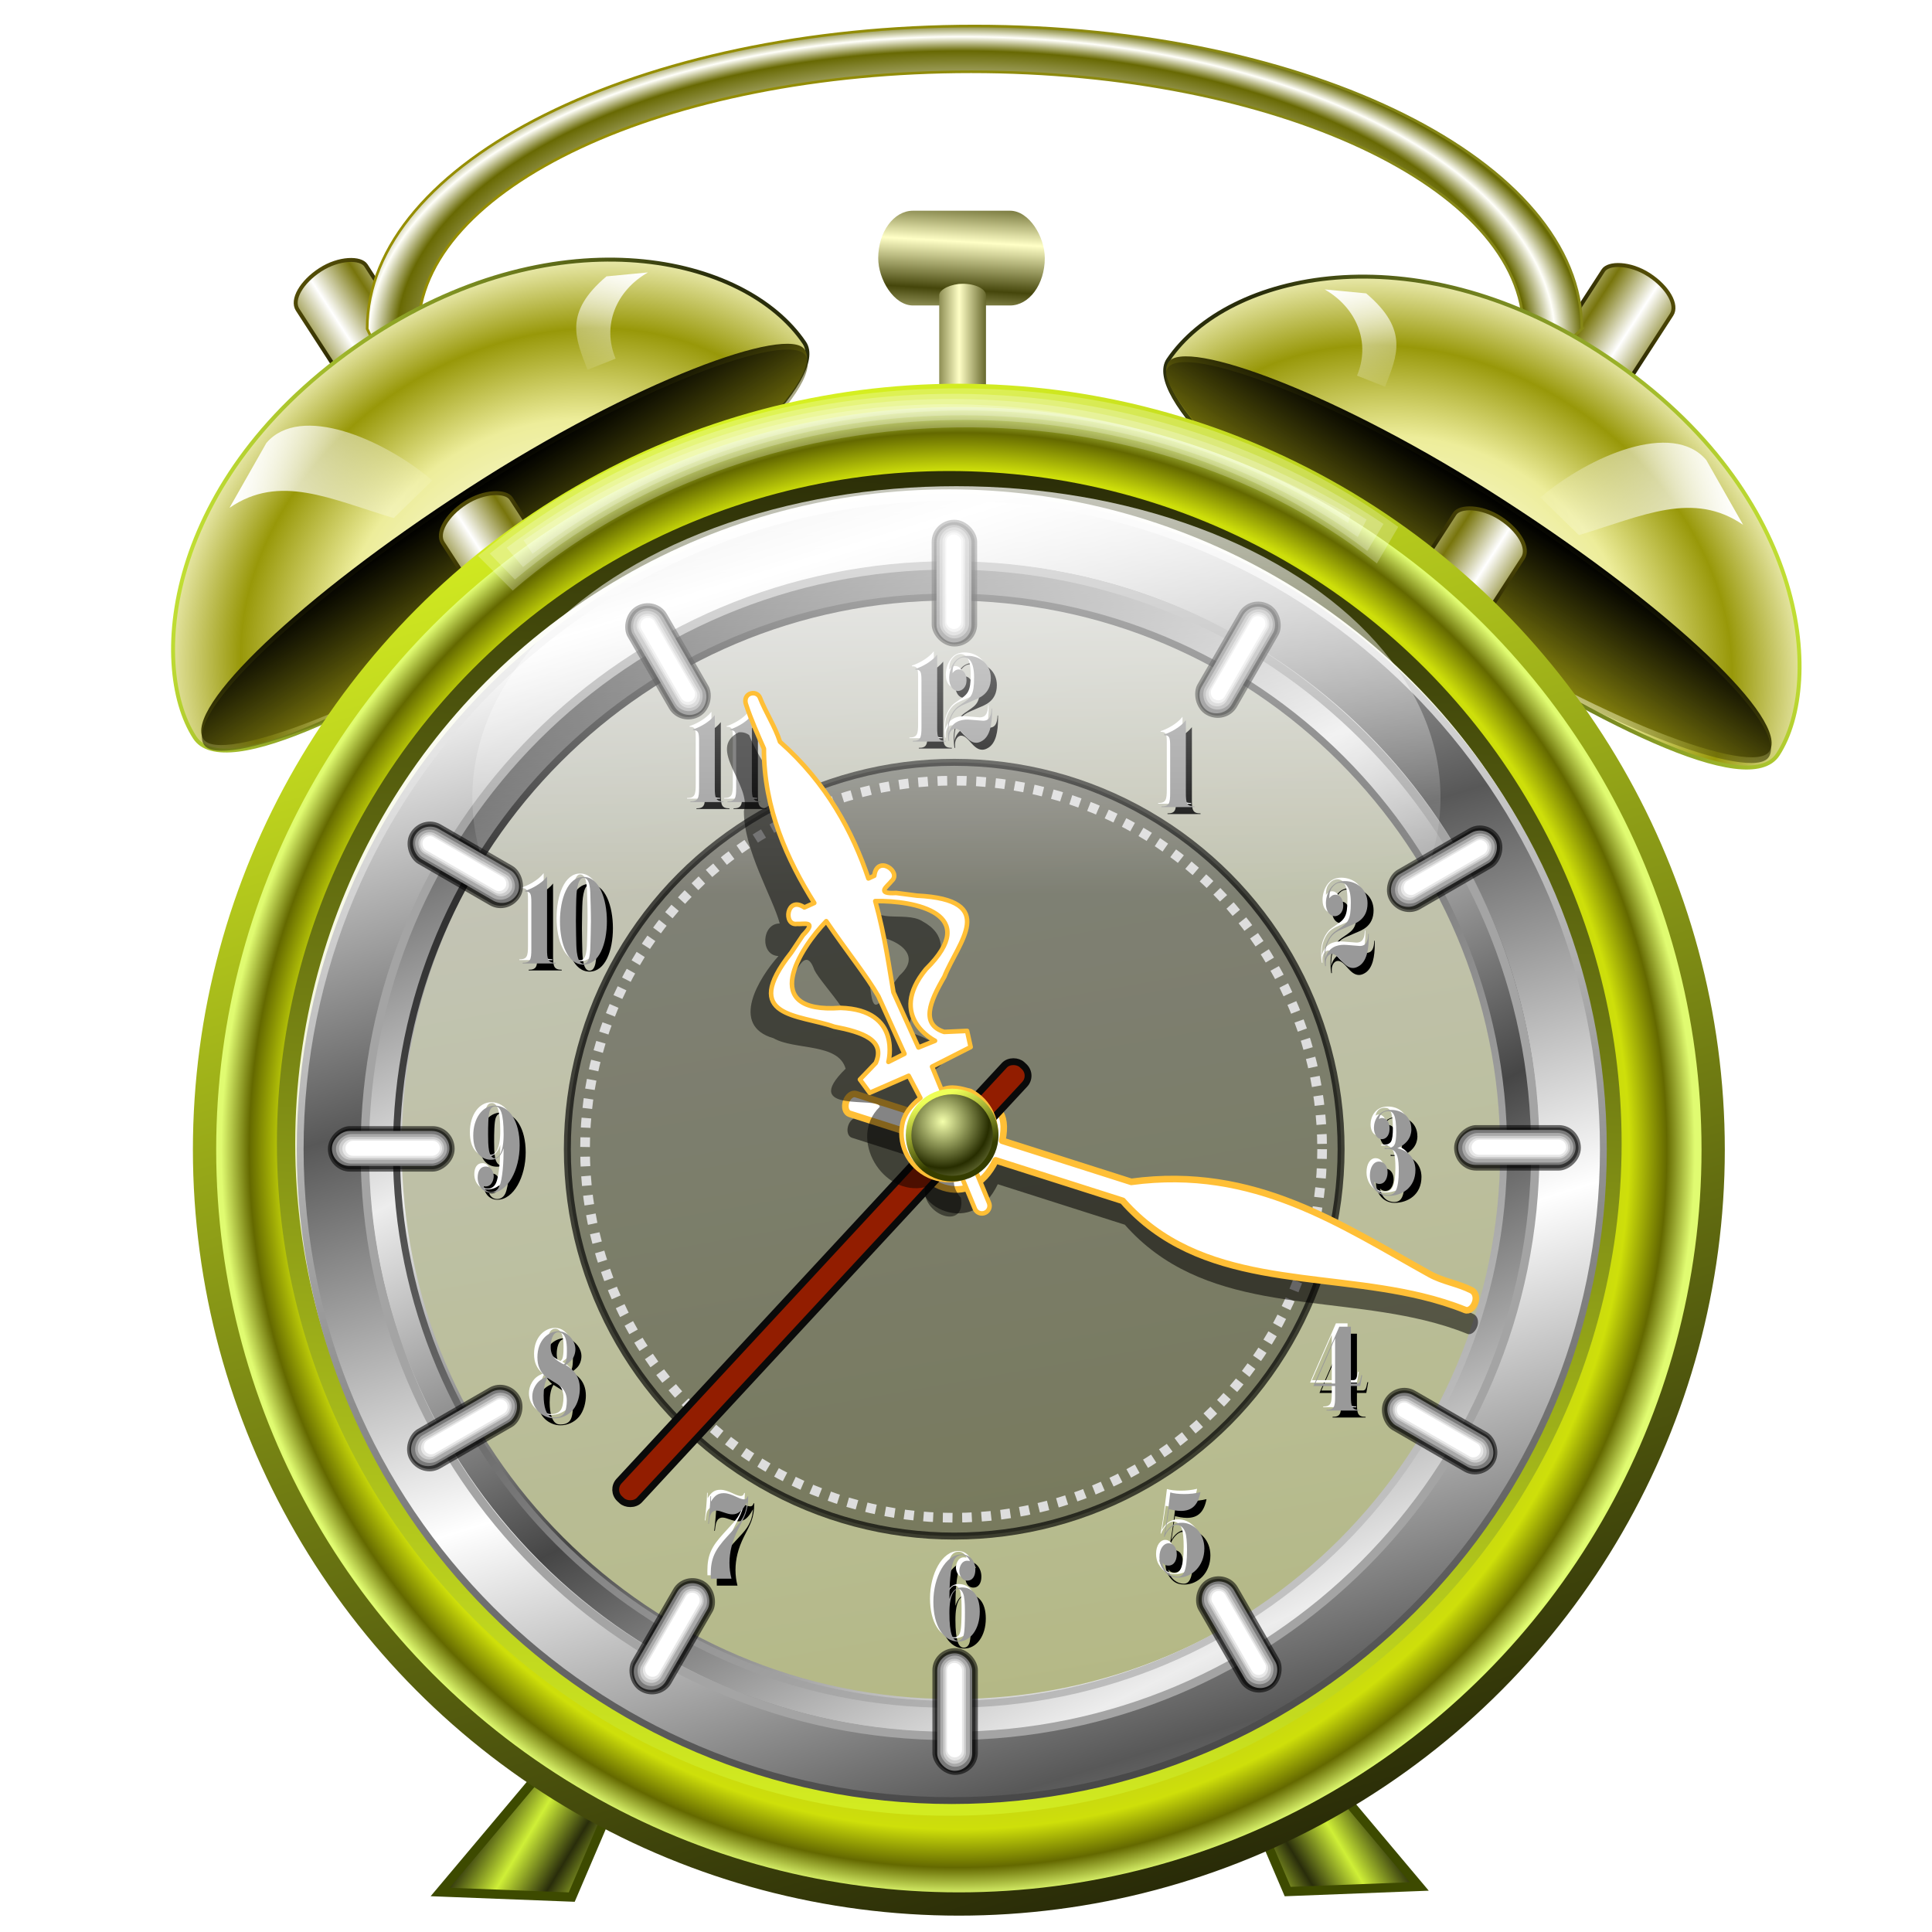 <?xml version="1.0" encoding="UTF-8" standalone="no"?>
<!-- Created with Inkscape (http://www.inkscape.org/) -->
<svg xmlns:dc="http://purl.org/dc/elements/1.1/" xmlns:cc="http://creativecommons.org/ns#" xmlns:rdf="http://www.w3.org/1999/02/22-rdf-syntax-ns#" xmlns:svg="http://www.w3.org/2000/svg" xmlns="http://www.w3.org/2000/svg" xmlns:xlink="http://www.w3.org/1999/xlink" xmlns:sodipodi="http://sodipodi.sourceforge.net/DTD/sodipodi-0.dtd" xmlns:inkscape="http://www.inkscape.org/namespaces/inkscape" width="255" height="255" viewBox="0 0 67.469 67.469" version="1.1" id="svg8" inkscape:version="0.92.5 (2060ec1f9f, 2020-04-08)" sodipodi:docname="alarm-clock.svg">
 <defs id="defs2">
  <linearGradient gradientTransform="matrix(1.037,0.196,-0.287,0.769,-81.623,-25.918)" y2="63.782" x2="110.06" y1="54.7" x1="59.46" gradientUnits="userSpaceOnUse" id="linearGradient4203">
   <stop id="stop4205" offset="0.464" stop-color="#727272" stop-opacity="1"/>
   <stop id="stop4207" offset="0.911" stop-color="#cedf0a" stop-opacity="1"/>
   <stop id="stop4209" offset="0.962" stop-color="#646900" stop-opacity="1"/>
   <stop id="stop4211" offset="1" stop-color="#e0fb71" stop-opacity="1"/>
  </linearGradient>
  <linearGradient id="linearGradient2973" inkscape:collect="always">
   <stop id="stop2975" stop-color="#968e00" stop-opacity="1"/>
   <stop id="stop2977" offset="1" stop-color="#868718" stop-opacity="1"/>
  </linearGradient>
  <linearGradient id="linearGradient2959">
   <stop id="stop2961" stop-color="#8f9102" stop-opacity="0"/>
   <stop offset="0.5" id="stop2967" stop-color="#8f9102" stop-opacity="0"/>
   <stop id="stop2969" offset="0.75" stop-color="white" stop-opacity="1"/>
   <stop offset="0.953" id="stop2971" stop-color="#686903" stop-opacity="1"/>
   <stop id="stop2963" offset="1" stop-color="#fffffa" stop-opacity="1"/>
  </linearGradient>
  <linearGradient id="linearGradient2934">
   <stop id="stop2936" stop-color="#45460b" stop-opacity="1"/>
   <stop id="stop2938" offset="1" stop-color="#ffffc6" stop-opacity="1"/>
  </linearGradient>
  <linearGradient id="linearGradient2855" inkscape:collect="always">
   <stop id="stop2857" stop-color="white" stop-opacity="1"/>
   <stop id="stop2859" offset="1" stop-color="white" stop-opacity="0"/>
  </linearGradient>
  <linearGradient id="linearGradient2841" inkscape:collect="always">
   <stop id="stop2843" stop-color="#ecdb11" stop-opacity="1"/>
   <stop id="stop2845" offset="1" stop-color="black" stop-opacity="1"/>
  </linearGradient>
  <linearGradient id="linearGradient2833">
   <stop id="stop2835" stop-color="white" stop-opacity="1"/>
   <stop id="stop2837" offset="1" stop-color="#78750c" stop-opacity="1"/>
  </linearGradient>
  <linearGradient id="linearGradient2823">
   <stop id="stop2825" stop-color="black" stop-opacity="1"/>
   <stop id="stop2827" offset="1" stop-color="#9c9810" stop-opacity="0"/>
  </linearGradient>
  <linearGradient id="linearGradient2792">
   <stop id="stop2794" stop-color="#cfef37" stop-opacity="1"/>
   <stop id="stop2796" offset="1" stop-color="#292d0b" stop-opacity="1"/>
  </linearGradient>
  <linearGradient id="linearGradient2780">
   <stop id="stop2788" stop-color="black" stop-opacity="1"/>
   <stop offset="1" id="stop2790" stop-color="#9c9810" stop-opacity="1"/>
  </linearGradient>
  <linearGradient id="linearGradient2760">
   <stop id="stop2762" stop-color="white" stop-opacity="1"/>
   <stop offset="0.5" id="stop2768" stop-color="#eded9a" stop-opacity="1"/>
   <stop id="stop2770" offset="0.75" stop-color="#989809" stop-opacity="1"/>
   <stop id="stop2774" offset="0.938" stop-color="#e9e9aa" stop-opacity="1"/>
   <stop id="stop2764" offset="1" stop-color="white" stop-opacity="1"/>
  </linearGradient>
  <linearGradient id="linearGradient2788">
   <stop id="stop3220" stop-color="#d9f322" stop-opacity="1"/>
   <stop id="stop2792" offset="1" stop-color="#262807" stop-opacity="1"/>
  </linearGradient>
  <linearGradient id="linearGradient2887">
   <stop id="stop2889" stop-color="#e0e79c" stop-opacity="1"/>
   <stop offset="1" id="stop2891" stop-color="#ffffff" stop-opacity="1"/>
  </linearGradient>
  <linearGradient y2="176.65" x2="96.66" y1="188.24" x1="95.82" spreadMethod="reflect" gradientTransform="matrix(0.181,0,0,0.144,16.219,212.541)" gradientUnits="userSpaceOnUse" id="linearGradient3243" xlink:href="#linearGradient2934" inkscape:collect="always"/>
  <linearGradient y2="180.34" x2="95.82" y1="188.24" x1="95.82" spreadMethod="reflect" gradientTransform="matrix(0.181,0,0,0.144,225.062,-59.466)" gradientUnits="userSpaceOnUse" id="linearGradient3245" xlink:href="#linearGradient2934" inkscape:collect="always"/>
  <radialGradient r="105.7" fy="58.849" fx="158.58" cy="58.849" cx="158.58" spreadMethod="reflect" gradientTransform="matrix(0.196,0,0,0.1,2.506,235.5)" gradientUnits="userSpaceOnUse" id="radialGradient3267" xlink:href="#linearGradient2959" inkscape:collect="always"/>
  <linearGradient gradientTransform="matrix(0.23,0,0,0.23,-2.753,226.164)" y2="72.16" x2="184.66" y1="21.386" x1="115.31" gradientUnits="userSpaceOnUse" id="linearGradient3269" xlink:href="#linearGradient2973" inkscape:collect="always"/>
  <linearGradient y2="93.24" x2="76.22" y1="72.38" x1="51.654" gradientTransform="matrix(-0.108,0.07,0.07,0.108,22.515,227.446)" gradientUnits="userSpaceOnUse" id="linearGradient3308" xlink:href="#linearGradient2855" inkscape:collect="always"/>
  <linearGradient gradientTransform="matrix(0.193,-0.125,0.125,0.193,-10.798,238.603)" y2="93.24" x2="76.22" y1="72.38" x1="51.654" gradientUnits="userSpaceOnUse" id="linearGradient3311" xlink:href="#linearGradient2855" inkscape:collect="always"/>
  <linearGradient y2="142.09" x2="80.32" y1="73.903" x1="79.52" gradientTransform="matrix(0.23,0,0,0.095,-139.382,208.998)" gradientUnits="userSpaceOnUse" id="linearGradient3314" xlink:href="#linearGradient2823" inkscape:collect="always"/>
  <linearGradient y2="122.74" x2="79.52" y1="73.903" x1="79.52" gradientTransform="matrix(0.23,0,0,0.095,-139.289,208.813)" gradientUnits="userSpaceOnUse" id="linearGradient3322" xlink:href="#linearGradient2780" inkscape:collect="always"/>
  <radialGradient r="54.33" fy="133.61" fx="80.06" cy="133.61" cx="80.06" gradientTransform="matrix(0.227,-0.147,0.118,0.183,-15.112,237.877)" gradientUnits="userSpaceOnUse" id="radialGradient3325" xlink:href="#linearGradient2760" inkscape:collect="always"/>
  <linearGradient y2="118.36" x2="93.84" y1="64.713" x1="43.958" gradientTransform="matrix(0.193,-0.125,0.125,0.193,-10.775,238.808)" gradientUnits="userSpaceOnUse" id="linearGradient3327" xlink:href="#linearGradient2792" inkscape:collect="always"/>
  <linearGradient y2="93.24" x2="76.22" y1="72.38" x1="51.654" gradientTransform="matrix(0.108,0.07,-0.07,0.108,46.373,228.04)" gradientUnits="userSpaceOnUse" id="linearGradient3335" xlink:href="#linearGradient2855" inkscape:collect="always"/>
  <linearGradient gradientTransform="matrix(-0.193,-0.125,-0.125,0.193,79.686,239.197)" y2="93.24" x2="76.22" y1="72.38" x1="51.654" gradientUnits="userSpaceOnUse" id="linearGradient3338" xlink:href="#linearGradient2855" inkscape:collect="always"/>
  <linearGradient y2="142.09" x2="80.32" y1="73.903" x1="79.52" gradientTransform="matrix(0.23,0,0,0.095,-197.53,172.057)" gradientUnits="userSpaceOnUse" id="linearGradient3341" xlink:href="#linearGradient2823" inkscape:collect="always"/>
  <linearGradient y2="88.72" x2="82.61" y1="88.72" x1="76.35" spreadMethod="reflect" gradientTransform="matrix(0.23,0,0,0.23,-138.668,192.739)" gradientUnits="userSpaceOnUse" id="linearGradient3344" xlink:href="#linearGradient2833" inkscape:collect="always"/>
  <linearGradient y2="126.56" x2="84.76" y1="55.26" x1="65.65" gradientTransform="matrix(0.23,0,0,0.23,-138.668,192.739)" gradientUnits="userSpaceOnUse" id="linearGradient3346" xlink:href="#linearGradient2841" inkscape:collect="always"/>
  <linearGradient y2="122.74" x2="79.52" y1="73.903" x1="79.52" gradientTransform="matrix(0.23,0,0,0.095,-197.438,171.872)" gradientUnits="userSpaceOnUse" id="linearGradient3349" xlink:href="#linearGradient2780" inkscape:collect="always"/>
  <radialGradient r="54.33" fy="133.61" fx="80.06" cy="133.61" cx="80.06" gradientTransform="matrix(-0.227,-0.147,-0.118,0.183,84,238.471)" gradientUnits="userSpaceOnUse" id="radialGradient3352" xlink:href="#linearGradient2760" inkscape:collect="always"/>
  <linearGradient y2="118.36" x2="93.84" y1="64.713" x1="43.958" gradientTransform="matrix(-0.193,-0.125,-0.125,0.193,79.663,239.402)" gradientUnits="userSpaceOnUse" id="linearGradient3354" xlink:href="#linearGradient2792" inkscape:collect="always"/>
  <linearGradient y2="88.72" x2="82.61" y1="88.72" x1="76.35" spreadMethod="reflect" gradientTransform="matrix(0.23,0,0,0.23,-138.506,183.149)" gradientUnits="userSpaceOnUse" id="linearGradient4131" xlink:href="#linearGradient2833" inkscape:collect="always"/>
  <linearGradient y2="126.56" x2="84.76" y1="55.26" x1="65.65" gradientTransform="matrix(0.23,0,0,0.23,-138.506,183.149)" gradientUnits="userSpaceOnUse" id="linearGradient4133" xlink:href="#linearGradient2841" inkscape:collect="always"/>
  <linearGradient y2="88.72" x2="82.61" y1="88.72" x1="76.35" spreadMethod="reflect" gradientTransform="matrix(0.23,0,0,0.23,-196.662,156.011)" gradientUnits="userSpaceOnUse" id="linearGradient4137" xlink:href="#linearGradient2833" inkscape:collect="always"/>
  <linearGradient y2="126.56" x2="84.76" y1="55.26" x1="65.65" gradientTransform="matrix(0.23,0,0,0.23,-196.662,156.011)" gradientUnits="userSpaceOnUse" id="linearGradient4139" xlink:href="#linearGradient2841" inkscape:collect="always"/>
  <linearGradient y2="88.72" x2="82.61" y1="88.72" x1="76.35" spreadMethod="reflect" gradientTransform="matrix(0.23,0,0,0.23,-196.398,146.061)" gradientUnits="userSpaceOnUse" id="linearGradient4143" xlink:href="#linearGradient2833" inkscape:collect="always"/>
  <linearGradient y2="126.56" x2="84.76" y1="55.26" x1="65.65" gradientTransform="matrix(0.23,0,0,0.23,-196.398,146.061)" gradientUnits="userSpaceOnUse" id="linearGradient4145" xlink:href="#linearGradient2841" inkscape:collect="always"/>
  <linearGradient y2="111.6" x2="111.53" y1="269.73" x1="139.29" gradientUnits="userSpaceOnUse" id="linearGradient4181" xlink:href="#linearGradient2887" inkscape:collect="always" gradientTransform="matrix(0.314,0,0,0.314,-7.277,210.696)"/>
  <linearGradient y2="107.74" x2="132.21" y1="267.5" x1="122.28" gradientUnits="userSpaceOnUse" id="linearGradient4183" xlink:href="#linearGradient2788" inkscape:collect="always" gradientTransform="matrix(0.314,0,0,0.314,-7.277,210.696)"/>
  <linearGradient y2="296.75" x2="202.54" y1="92.02" x1="140.56" gradientUnits="userSpaceOnUse" id="linearGradient4187" xlink:href="#linearGradient2788" inkscape:collect="always" gradientTransform="matrix(0.258,0,0,0.258,-6.815,218.367)"/>
  <radialGradient gradientTransform="matrix(0.248,0.006,-0.006,0.251,-4.104,218.815)" gradientUnits="userSpaceOnUse" r="103.72" fy="198.97" fx="156.27" cy="198.97" cx="156.27" id="radialGradient4201" xlink:href="#linearGradient4203" inkscape:collect="always"/>
  <linearGradient gradientTransform="matrix(0.8,0,0,0.8,-6.349,229.841)" spreadMethod="reflect" gradientUnits="userSpaceOnUse" y2="80.75" x2="64.53" y1="79.75" x1="66.19" id="linearGradient4233" xlink:href="#linearGradient2792" inkscape:collect="always"/>
  <linearGradient gradientTransform="matrix(-0.8,0,0,0.8,71.284,230.034)" y2="80.75" x2="64.53" y1="79.75" x1="66.19" spreadMethod="reflect" gradientUnits="userSpaceOnUse" id="linearGradient4237" xlink:href="#linearGradient2792" inkscape:collect="always"/>
  <radialGradient inkscape:collect="always" xlink:href="#linearGradient3774" id="radialGradient3780" cx="49.84" cy="49.604" fx="49.84" fy="49.604" r="4.11" gradientUnits="userSpaceOnUse" spreadMethod="reflect" gradientTransform="matrix(0.394,0,0,0.394,13.284,249.156)"/>
  <linearGradient inkscape:collect="always" xlink:href="#linearGradient3766" id="linearGradient3772" x1="52.677" y1="52.1" x2="50.675" y2="46.938" gradientUnits="userSpaceOnUse" gradientTransform="matrix(0.394,0,0,0.394,13.284,249.156)"/>
  <linearGradient inkscape:collect="always" xlink:href="#linearGradient3752" id="linearGradient3758" x1="43.546" y1="13.329" x2="43.546" y2="31.31" gradientUnits="userSpaceOnUse" gradientTransform="matrix(0.69,0,0,0.801,3.338,235.683)"/>
  <linearGradient id="linearGradient3752">
   <stop id="stop3754" stop-color="#ffffff" stop-opacity="0.745"/>
   <stop offset="1" id="stop3756" stop-color="#ffffff" stop-opacity="0"/>
  </linearGradient>
  <linearGradient id="linearGradient3766">
   <stop id="stop3768" stop-color="#353d00" stop-opacity="1"/>
   <stop offset="1" id="stop3770" stop-color="#eeff58" stop-opacity="1"/>
  </linearGradient>
  <linearGradient id="linearGradient3774">
   <stop id="stop3776" stop-color="#f4ffac" stop-opacity="1"/>
   <stop offset="1" id="stop3778" stop-color="#272d00" stop-opacity="1"/>
  </linearGradient>
  <filter inkscape:collect="always" id="filter3836">
   <feGaussianBlur inkscape:collect="always" id="feGaussianBlur3838"/>
  </filter>
  <linearGradient id="linearGradient3920">
   <stop id="stop3922" stop-color="#ffffff" stop-opacity="1"/>
   <stop offset="1" id="stop3924" stop-color="#474747" stop-opacity="1"/>
  </linearGradient>
  <linearGradient id="linearGradient4029">
   <stop id="stop4031" stop-color="#585858" stop-opacity="1"/>
   <stop offset="1" id="stop4033" stop-color="#ffffff" stop-opacity="1"/>
  </linearGradient>
  <linearGradient id="linearGradient3812">
   <stop id="stop3814" stop-color="#464646" stop-opacity="1"/>
   <stop id="stop3816" offset="1" stop-color="#ededed" stop-opacity="1"/>
  </linearGradient>
  <linearGradient id="linearGradient3844">
   <stop id="stop3846" stop-color="#c1c1c1" stop-opacity="1"/>
   <stop id="stop3848" offset="1" stop-color="#292929" stop-opacity="1"/>
  </linearGradient>
  <linearGradient y2="84.35" x2="74.5" y1="17.803" x1="23.475" spreadMethod="pad" gradientTransform="matrix(-0.946,0,0,-0.946,97.913,97.322)" gradientUnits="userSpaceOnUse" id="linearGradient3189" xlink:href="#linearGradient3844" inkscape:collect="always"/>
  <linearGradient gradientTransform="translate(0.248,0.149)" y2="35.728" x2="46.51" y1="11.06" x1="34.25" spreadMethod="reflect" gradientUnits="userSpaceOnUse" id="linearGradient3193" xlink:href="#linearGradient3812" inkscape:collect="always"/>
  <linearGradient y2="961.62" x2="31.739" y1="990.5" x1="40.615" spreadMethod="reflect" gradientTransform="matrix(0.98,0,0,0.98,1.256,-932.098)" gradientUnits="userSpaceOnUse" id="linearGradient3210" xlink:href="#linearGradient4029" inkscape:collect="always"/>
  <linearGradient y2="97.67" x2="57.09" y1="1.279" x1="41.05" gradientTransform="matrix(0.98,0,0,0.98,1.662,1.422)" gradientUnits="userSpaceOnUse" id="linearGradient3212" xlink:href="#linearGradient3920" inkscape:collect="always"/>
  <filter id="filter4037" inkscape:collect="always">
   <feGaussianBlur id="feGaussianBlur4039" stdDeviation="0.173" inkscape:collect="always"/>
  </filter>
  <clipPath id="clipPath2059" clipPathUnits="userSpaceOnUse">
   <path stroke-miterlimit="4" stroke-width="0.048" stroke-linecap="butt" fill-opacity="1" stroke-linejoin="miter" stroke="none" fill-rule="evenodd" fill="#ffffff" stroke-opacity="1" stroke-dasharray="none" inkscape:connector-curvature="0" sodipodi:nodetypes="csscsscccccccs" id="path2061" d="m -10.1,231.685 c 3.559,2.506 4.832,-0.585 2.965,-3.064 -3.182,-4.225 -6.444,-9.84 -12.355,-15.913 -2.595,-2.669 -11.861,-7.808 -11.861,-7.808 0,0 -0.115,-2.188 -0.099,-3.064 0.011,-0.582 -0.566,-0.564 -0.89,-0.297 -0.782,0.645 -2.471,2.57 -2.471,2.57 l -1.68,-0.099 -1.087,-1.581 c -0.297,-0.411 -0.636,-0.346 -0.89,0 -0.545,1.85 -0.879,3.885 -3.459,3.954 l 4.448,3.954 c 7.766,1.553 15.579,5.585 20.262,14.332 0,0 4.526,5.194 7.116,7.018 z"/>
  </clipPath>
  <clipPath clipPathUnits="userSpaceOnUse" id="clipPath2059-5">
   <path d="m -10.1,231.685 c 3.559,2.506 4.832,-0.585 2.965,-3.064 -3.182,-4.225 -6.444,-9.84 -12.355,-15.913 -2.595,-2.669 -11.861,-7.808 -11.861,-7.808 0,0 -0.115,-2.188 -0.099,-3.064 0.011,-0.582 -0.566,-0.564 -0.89,-0.297 -0.782,0.645 -2.471,2.57 -2.471,2.57 l -1.68,-0.099 -1.087,-1.581 c -0.297,-0.411 -0.636,-0.346 -0.89,0 -0.545,1.85 -0.879,3.885 -3.459,3.954 l 4.448,3.954 c 7.766,1.553 15.579,5.585 20.262,14.332 0,0 4.526,5.194 7.116,7.018 z" id="path2061-3" sodipodi:nodetypes="csscsscccccccs" inkscape:connector-curvature="0" stroke-dasharray="none" stroke-opacity="1" fill="#ffffff" fill-rule="evenodd" stroke="none" stroke-linejoin="miter" fill-opacity="1" stroke-linecap="butt" stroke-width="0.048" stroke-miterlimit="4"/>
  </clipPath>
  <clipPath id="clipPath">
   <path d="m -515.73,435.564 v 5.838 c 0,9.743 -7.844,17.587 -17.587,17.587 h -135.051 c -9.743,0 -17.587,-7.844 -17.587,-17.587 v -5.838 z" id="rect5264" inkscape:connector-curvature="0" sodipodi:nodetypes="csssscc" fill="#1b1b1b" stroke="none" fill-opacity="0.95"/>
  </clipPath>
  <clipPath id="clipPath2059-7" clipPathUnits="userSpaceOnUse">
   <path stroke-miterlimit="4" stroke-width="0.048" stroke-linecap="butt" fill-opacity="1" stroke-linejoin="miter" stroke="none" fill-rule="evenodd" fill="#ffffff" stroke-opacity="1" stroke-dasharray="none" inkscape:connector-curvature="0" sodipodi:nodetypes="csscsscccccccs" id="path2061-5" d="m -10.1,231.685 c 3.559,2.506 4.832,-0.585 2.965,-3.064 -3.182,-4.225 -6.444,-9.84 -12.355,-15.913 -2.595,-2.669 -11.861,-7.808 -11.861,-7.808 0,0 -0.115,-2.188 -0.099,-3.064 0.011,-0.582 -0.566,-0.564 -0.89,-0.297 -0.782,0.645 -2.471,2.57 -2.471,2.57 l -1.68,-0.099 -1.087,-1.581 c -0.297,-0.411 -0.636,-0.346 -0.89,0 -0.545,1.85 -0.879,3.885 -3.459,3.954 l 4.448,3.954 c 7.766,1.553 15.579,5.585 20.262,14.332 0,0 4.526,5.194 7.116,7.018 z"/>
  </clipPath>
  <clipPath id="clipPath1162" clipPathUnits="userSpaceOnUse">
   <path id="path1164" d="m -65.65,239.846 c -9.358,0 -16.952,7.594 -16.952,16.952 0,9.358 7.594,16.941 16.952,16.941 0.292,0 0.579,-0.008 0.868,-0.022 2.123,-0.108 4.148,-0.606 5.995,-1.424 l 2.67,3.971 c -0.226,0.495 -0.245,0.964 -0.011,1.313 l 15.673,23.326 c 0.495,0.737 1.944,0.632 3.248,-0.245 1.304,-0.876 1.964,-2.177 1.468,-2.914 L -51.423,274.417 c -0.233,-0.347 -0.683,-0.499 -1.224,-0.478 l -2.558,-3.804 c 3.96,-3.1 6.507,-7.92 6.507,-13.337 0,-9.358 -7.594,-16.952 -16.952,-16.952 z m 0,2.581 c 7.929,0 14.371,6.442 14.371,14.371 0,7.929 -6.442,14.36 -14.371,14.36 -7.929,0 -14.349,-6.431 -14.349,-14.36 0,-0.248 -0.001,-0.489 0.011,-0.734 0.384,-7.586 6.657,-13.637 14.338,-13.637 z" inkscape:connector-curvature="0" stroke-dasharray="none" stroke-opacity="1" fill="#000000" stroke="none" stroke-linejoin="round" fill-opacity="0.347" stroke-linecap="round" stroke-width="0.071" stroke-miterlimit="4"/>
  </clipPath>
  <filter inkscape:collect="always" id="filter1254" x="-0.054" width="1.108" y="-0.027" height="1.054" color-interpolation-filters="sRGB">
   <feGaussianBlur inkscape:collect="always" stdDeviation="0.19" id="feGaussianBlur1256"/>
  </filter>
  <filter inkscape:collect="always" id="filter1259" x="-0.024" width="1.048" y="-0.07" height="1.14" color-interpolation-filters="sRGB">
   <feGaussianBlur inkscape:collect="always" stdDeviation="0.222" id="feGaussianBlur1261"/>
  </filter>
 </defs>
 <sodipodi:namedview id="base" pagecolor="#ff0000" bordercolor="#666666" borderopacity="1.0" inkscape:pageopacity="0" inkscape:pageshadow="2" inkscape:zoom="3.4901961" inkscape:cx="127.5" inkscape:cy="127.5" inkscape:document-units="px" inkscape:current-layer="layer1" showgrid="false" inkscape:snap-to-guides="false" inkscape:snap-grids="false" inkscape:snap-others="false" inkscape:object-nodes="false" inkscape:snap-nodes="false" inkscape:snap-global="false" inkscape:window-width="1920" inkscape:window-height="1056" inkscape:window-x="0" inkscape:window-y="0" inkscape:window-maximized="1" units="px"/>
 <g inkscape:label="Layer 1" inkscape:groupmode="layer" id="layer1" transform="translate(0,-229.531)">
  <path sodipodi:nodetypes="ccccc" inkscape:connector-curvature="0" id="path4235" d="m 15.372,295.603 4.594,0.178 2.852,-6.669 -1.399,-0.7 z" stroke-dasharray="none" stroke-opacity="1" fill="url(#linearGradient4237)" fill-rule="evenodd" stroke="#3d4a00" fill-opacity="1" stroke-width="0.32" stroke-miterlimit="4"/>
  <path d="m 49.562,295.41 -4.594,0.178 -2.852,-6.669 1.399,-0.7 z" id="path2984" inkscape:connector-curvature="0" sodipodi:nodetypes="ccccc" stroke-dasharray="none" stroke-opacity="1" fill="url(#linearGradient4233)" fill-rule="evenodd" stroke="#3d4a00" fill-opacity="1" stroke-width="0.32" stroke-miterlimit="4"/>
  <rect transform="matrix(-0.839,-0.543,-0.543,0.839,0,0)" ry="0.739" rx="1.421" y="169.57" x="-179.8" height="5.554" width="2.843" id="rect4141" stroke-dasharray="none" stroke-opacity="1" fill="url(#linearGradient4143)" stroke="url(#linearGradient4145)" fill-opacity="1" stroke-width="0.138" stroke-miterlimit="4"/>
  <rect transform="rotate(-32.921)" ry="0.739" rx="1.421" y="206.66" x="-121.9" height="5.554" width="2.843" id="rect4129" stroke-dasharray="none" stroke-opacity="1" fill="url(#linearGradient4131)" stroke="url(#linearGradient4133)" fill-opacity="1" stroke-width="0.138" stroke-miterlimit="4"/>
  <path d="m 55.241,241.016 c 0,-5.838 -9.499,-10.576 -21.206,-10.576 -11.707,0 -21.212,4.739 -21.212,10.576 0.793,1.74 1.093,0.966 1.787,0.05 0,-4.985 8.647,-9.029 19.3,-9.029 10.653,0 19.294,4.045 19.294,9.029 0.555,0.423 0.718,1.258 2.038,-0.05 z" id="path2954" sodipodi:nodetypes="ccccccc" inkscape:connector-curvature="0" stroke-dasharray="none" stroke-opacity="1" fill="url(#radialGradient3267)" stroke="url(#linearGradient3269)" fill-opacity="1" stroke-width="0.092" stroke-miterlimit="4"/>
  <path inkscape:connector-curvature="0" d="m 13.062,241.206 c 6.495,-4.186 12.948,-2.771 15.026,0.296 0.803,1.185 -2.92,4.871 -8.711,8.62 l -0.382,0.247 c -5.791,3.749 -11.168,6.498 -12.194,4.915 -1.643,-2.538 -1.057,-9.34 6.261,-14.078 z" id="rect1873" sodipodi:nodetypes="csccsc" stroke-opacity="1" fill="url(#radialGradient3325)" stroke="url(#linearGradient3327)" fill-opacity="1" stroke-width="0.138" stroke-miterlimit="4"/>
  <rect rx="12.452" ry="2.331" y="215.87" x="-132.81" height="4.662" width="25.02" id="rect2776" transform="rotate(-32.921)" fill="url(#linearGradient3322)" stroke="none" fill-opacity="1" stroke-width="0.287"/>
  <rect id="rect2821" width="25.02" height="4.662" x="-132.9" y="216.05" ry="2.331" rx="12.452" transform="rotate(-32.921)" fill="url(#linearGradient3314)" stroke="none" fill-opacity="1" stroke-width="0.287"/>
  <path inkscape:connector-curvature="0" d="m 8.015,247.265 1.286,-2.263 c 1.182,-1.393 4.089,-0.142 5.798,1.308 l -1.35,1.314 c -2.25,-0.68 -3.988,-1.556 -5.734,-0.359 z" id="path2853" sodipodi:nodetypes="ccccc" fill="url(#linearGradient3311)" fill-rule="evenodd" stroke="none" fill-opacity="1" stroke-width="0.287"/>
  <path inkscape:connector-curvature="0" sodipodi:nodetypes="ccccc" id="path2863" d="m 22.63,239.044 -1.451,0.138 c -1.512,1.28 -1.077,2.183 -0.661,3.262 l 0.981,-0.389 c -0.479,-1.138 -0.004,-2.362 1.131,-3.012 z" fill="url(#linearGradient3308)" fill-rule="evenodd" stroke="none" fill-opacity="1" stroke-width="0.287"/>
  <path inkscape:connector-curvature="0" sodipodi:nodetypes="csccsc" id="path2900" d="m 55.826,241.8 c -6.495,-4.186 -12.948,-2.771 -15.026,0.296 -0.803,1.185 2.92,4.871 8.711,8.62 l 0.382,0.247 c 5.791,3.749 11.168,6.498 12.194,4.915 1.643,-2.538 1.057,-9.34 -6.261,-14.078 z" stroke-opacity="1" fill="url(#radialGradient3352)" stroke="url(#linearGradient3354)" fill-opacity="1" stroke-width="0.138" stroke-miterlimit="4"/>
  <rect id="rect2902" width="25.02" height="4.662" x="-190.96" y="178.93" ry="2.331" rx="12.452" transform="matrix(-0.839,-0.543,-0.543,0.839,0,0)" fill="url(#linearGradient3349)" stroke="none" fill-opacity="1" stroke-width="0.287"/>
  <rect id="rect2904" width="2.843" height="5.554" x="-122.07" y="216.25" rx="1.421" ry="0.739" transform="rotate(-32.921)" stroke-dasharray="none" stroke-opacity="1" fill="url(#linearGradient3344)" stroke="url(#linearGradient3346)" fill-opacity="1" stroke-width="0.138" stroke-miterlimit="4"/>
  <rect rx="12.452" ry="2.331" y="179.11" x="-191.05" height="4.662" width="25.02" id="rect2906" transform="matrix(-0.839,-0.543,-0.543,0.839,0,0)" fill="url(#linearGradient3341)" stroke="none" fill-opacity="1" stroke-width="0.287"/>
  <path inkscape:connector-curvature="0" sodipodi:nodetypes="ccccc" id="path2908" d="m 60.873,247.859 -1.286,-2.263 c -1.182,-1.393 -4.089,-0.142 -5.798,1.308 l 1.35,1.314 c 2.25,-0.68 3.988,-1.556 5.734,-0.359 z" fill="url(#linearGradient3338)" fill-rule="evenodd" stroke="none" fill-opacity="1" stroke-width="0.287"/>
  <path inkscape:connector-curvature="0" d="m 46.258,239.638 1.451,0.138 c 1.512,1.28 1.077,2.183 0.661,3.262 l -0.981,-0.389 c 0.479,-1.138 0.004,-2.362 -1.131,-3.012 z" id="path2910" sodipodi:nodetypes="ccccc" fill="url(#linearGradient3335)" fill-rule="evenodd" stroke="none" fill-opacity="1" stroke-width="0.287"/>
  <rect id="rect2932" width="5.817" height="3.309" x="30.669" y="236.89" rx="1.214" ry="1.654" fill="url(#linearGradient3243)" stroke="none" fill-opacity="1" stroke-width="0.144"/>
  <rect ry="0.816" rx="0.404" y="-34.432" x="239.44" height="1.633" width="11.217" id="rect2942" transform="rotate(90)" fill="url(#linearGradient3245)" stroke="none" fill-opacity="1" stroke-width="0.144"/>
  <rect id="rect4135" width="2.843" height="5.554" x="-180.06" y="179.53" rx="1.421" ry="0.739" transform="matrix(-0.839,-0.543,-0.543,0.839,0,0)" stroke-dasharray="none" stroke-opacity="1" fill="url(#linearGradient4137)" stroke="url(#linearGradient4139)" fill-opacity="1" stroke-width="0.138" stroke-miterlimit="4"/>
  <circle r="26.342" cy="269.68" cx="33.485" id="path2911" stroke-dasharray="none" stroke-opacity="1" fill="url(#radialGradient4201)" stroke="url(#linearGradient4187)" stroke-linejoin="round" fill-opacity="1" stroke-linecap="round" stroke-width="0.813" stroke-miterlimit="4"/>
  <circle r="23.16" cy="269.46" cx="33.15" id="path2885" stroke-dasharray="none" stroke-opacity="1" fill="url(#linearGradient4181)" stroke="url(#linearGradient4183)" stroke-linejoin="round" fill-opacity="1" stroke-linecap="round" stroke-width="0.64" stroke-miterlimit="4"/>
  <path d="m 16.692,248.942 1.213,1.213 c 8.357,-7.216 21.71,-7.635 30.179,-0.947 l 0.745,-1.276 c -9.325,-6.78 -23.152,-6.428 -32.137,1.011 z" id="path4219" inkscape:connector-curvature="0" sodipodi:nodetypes="ccccc" fill="#ffffff" stroke="none" fill-opacity="0.231" stroke-width="0.287"/>
  <path sodipodi:nodetypes="ccccc" inkscape:connector-curvature="0" id="path4221" d="m 17.103,248.865 0.879,0.904 c 8.387,-7.04 21.338,-7.452 29.768,-0.999 l 0.565,-0.942 c -9.509,-6.376 -22.386,-6.053 -31.212,1.036 z" fill="#ffffff" stroke="none" fill-opacity="0.231" stroke-width="0.287"/>
  <path d="m 17.694,248.659 0.57,0.673 c 8.075,-6.573 20.487,-7.152 29.152,-1.05 l 0.308,-0.608 c -9.573,-5.923 -21.276,-5.598 -30.03,0.985 z" id="path4223" inkscape:connector-curvature="0" sodipodi:nodetypes="ccccc" fill="#ffffff" stroke="none" fill-opacity="0.231" stroke-width="0.287"/>
  <path sodipodi:nodetypes="ccccc" inkscape:connector-curvature="0" id="path4225" d="m 18.285,248.402 0.313,0.468 c 8.075,-6.163 19.819,-6.766 28.484,-1.076 l 0.077,-0.274 c -9.573,-5.379 -20.12,-5.218 -28.874,0.882 z" fill="#ffffff" stroke="none" fill-opacity="0.231" stroke-width="0.287"/>
  <g id="g3598" transform="matrix(1.096,0,0,1.096,-61.985,-30.597)">
   <circle id="path4297" cx="87.15" cy="273.96" r="19.348" fill="#000000" stroke="none" fill-opacity="0.213" stroke-width="0.444"/>
   <g transform="matrix(0.444,0,0,0.444,64.485,251.717)" id="g3215">
    <path d="m 50.444,3.321 c -25.825,0 -46.761,20.936 -46.761,46.761 0,25.825 20.936,46.761 46.761,46.761 25.825,0 46.761,-20.936 46.761,-46.761 0,-25.825 -20.936,-46.761 -46.761,-46.761 z m 0,5.941 c 22.548,0 40.851,18.272 40.851,40.82 0,22.549 -18.302,40.82 -40.851,40.82 -22.548,0 -40.82,-18.272 -40.82,-40.82 0,-22.548 18.272,-40.82 40.82,-40.82 z" id="path3918" inkscape:connector-curvature="0" stroke-dasharray="none" stroke-opacity="1" fill="url(#linearGradient3210)" stroke="url(#linearGradient3212)" stroke-linejoin="round" fill-opacity="1" stroke-linecap="round" stroke-width="0.49" stroke-dashoffset="0" stroke-miterlimit="4"/>
    <path inkscape:connector-curvature="0" d="m 50.561,7.961 c -23.195,0 -42,18.805 -42,42 0,23.195 18.805,42 42,42 23.195,0 42,-18.805 42,-42 0,-23.195 -18.805,-42 -42,-42 z m 0,2.406 c 21.865,0 39.594,17.728 39.594,39.594 0,21.865 -17.728,39.594 -39.594,39.594 -21.865,0 -39.594,-17.728 -39.594,-39.594 0,-21.865 17.728,-39.594 39.594,-39.594 z" id="path3023" fill="url(#linearGradient3193)" stroke="none" fill-opacity="1"/>
    <path id="path3826" d="m 50.32,8.202 c -23.195,0 -42,18.805 -42,42 0,23.195 18.805,42 42,42 23.195,0 42,-18.805 42,-42 0,-23.194 -18.805,-42 -42,-42 z" inkscape:connector-curvature="0" sodipodi:nodetypes="sssss" stroke-dasharray="none" stroke-opacity="1" fill="none" filter="url(#filter3836)" stroke="#a4a4a4" stroke-width="0.6" stroke-miterlimit="4"/>
    <path sodipodi:nodetypes="sssss" inkscape:connector-curvature="0" d="m 50.32,89.932 c 21.941,0 39.73,-17.789 39.73,-39.73 0,-21.941 -17.789,-39.73 -39.73,-39.73 -21.941,0 -39.73,17.789 -39.73,39.73 0,21.941 17.789,39.73 39.73,39.73 z" id="path3840" stroke-dasharray="none" fill="none" stroke="url(#linearGradient3189)" stroke-width="0.5" stroke-miterlimit="4"/>
   </g>
   <circle id="path4299" cx="86.96" cy="273.96" r="12.327" stroke-dasharray="none" stroke-opacity="0.665" fill="#000000" stroke="#000000" fill-opacity="0.346" stroke-width="0.222" stroke-dashoffset="0" stroke-miterlimit="4"/>
   <g transform="matrix(0.444,0,0,0.444,64.729,251.939)" id="g4363" filter="url(#filter4037)">
    <path inkscape:connector-curvature="0" id="path4306" d="m 67.749,25.498 c -0.554,0 -0.623,-0.227 -0.623,-0.975 v -5.212 c -0.411,0.53 -1.158,0.899 -1.569,1.026 v 0.05 c 0.374,0 0.442,0.126 0.442,0.782 v 3.354 c 0,0.748 -0.069,0.975 -0.623,0.975 v 0.05 h 2.372 v -0.05" font-family="Pistilli" fill="#000000" stroke="none" font-style="normal" word-spacing="0" line-height="125%" fill-opacity="1" font-weight="normal" font-stretch="normal" letter-spacing="0" font-variant="normal" font-size="7.235"/>
    <path inkscape:connector-curvature="0" id="path4308" d="m 78.071,34.31 -0.212,0.143 c -0.336,0.227 -0.548,0.614 -0.673,0.975 -0.106,0.303 -0.112,0.597 -0.112,0.849 0,0.227 0.012,0.462 0.05,0.689 l 0.05,-0.008 c 0,0 -0.012,-0.126 -0.012,-0.244 0,-0.361 0.205,-0.63 0.442,-0.63 0.523,0 0.841,1.009 1.507,1.009 0.106,0 0.218,-0.025 0.336,-0.084 0.704,-0.328 0.791,-1.345 0.803,-2.076 v -0.294 h -0.037 c -0.019,0.496 -0.125,0.874 -0.604,0.874 -0.131,0 -0.928,-0.084 -1.133,-0.084 -0.486,0 -1.133,0.16 -1.357,1.009 v -0.101 c 0,-0.353 0.031,-0.58 0.075,-0.74 0.268,-0.916 0.741,-1.118 1.152,-1.295 l 0.523,-0.227 c 0.411,-0.177 1.295,-0.446 1.295,-1.622 0,-0.958 -0.735,-1.597 -1.644,-1.597 -0.722,0 -1.034,0.446 -1.208,0.874 -0.087,0.227 -0.137,0.479 -0.137,0.715 0,0.639 0.33,0.933 0.635,0.933 0.237,0 0.61,-0.21 0.61,-0.773 0,-0.353 -0.168,-0.773 -0.56,-0.773 -0.174,0 -0.336,0.101 -0.442,0.261 0,-0.513 0.131,-0.706 0.299,-0.883 0.156,-0.168 0.349,-0.244 0.511,-0.244 0.293,0 0.735,0.202 0.735,1.437 0,1.278 -0.205,1.446 -0.897,1.908 h 0.006" font-family="Pistilli" fill="#000000" stroke="none" font-style="normal" word-spacing="0" line-height="125%" fill-opacity="1" font-weight="normal" font-stretch="normal" letter-spacing="0" font-variant="normal" font-size="7.235"/>
    <path inkscape:connector-curvature="0" id="path4310" d="m 83.306,48.656 c 0,-0.866 -0.654,-1.379 -1.445,-1.379 -0.928,0 -1.239,0.773 -1.239,1.286 0,0.454 0.23,0.815 0.573,0.815 0.193,0 0.548,-0.151 0.548,-0.765 0,-0.614 -0.342,-0.757 -0.542,-0.757 -0.093,0 -0.174,0.034 -0.224,0.084 0.093,-0.462 0.405,-0.572 0.673,-0.572 0.342,0 0.573,0.227 0.573,1.505 0,0.387 -0.037,0.765 -0.137,0.925 -0.118,0.177 -0.318,0.219 -0.479,0.219 -0.087,0 -0.168,-0.008 -0.218,-0.025 v 0.092 c 0.069,0 0.143,-0.008 0.218,-0.008 0.112,0 0.224,0.008 0.33,0.05 0.367,0.193 0.467,0.63 0.467,1.538 0,0.572 -0.062,1.236 -0.274,1.505 -0.131,0.168 -0.305,0.219 -0.479,0.219 -0.355,0 -0.866,-0.168 -1.027,-0.967 0.125,0.126 0.249,0.168 0.386,0.168 0.473,0 0.592,-0.546 0.592,-0.832 0,-0.462 -0.262,-0.773 -0.623,-0.773 -0.386,0 -0.648,0.42 -0.648,1.009 0,0.773 0.536,1.454 1.333,1.454 0.946,0 1.937,-0.572 1.937,-1.866 0,-0.311 -0.093,-1.278 -1.301,-1.555 0.946,-0.412 1.009,-1.093 1.009,-1.37" font-family="Pistilli" fill="#000000" stroke="none" font-style="normal" word-spacing="0" line-height="125%" fill-opacity="1" font-weight="normal" font-stretch="normal" letter-spacing="0" font-variant="normal" font-size="7.235"/>
    <path inkscape:connector-curvature="0" id="path4312" d="m 77.837,67.829 c 0,0.748 -0.062,0.975 -0.616,0.975 v 0.05 h 2.372 v -0.05 c -0.554,0 -0.623,-0.227 -0.623,-0.975 v -0.74 h 0.673 l 0.137,-0.773 h -0.062 c -0.075,0.328 -0.087,0.597 -0.318,0.597 h -0.43 v -4.077 h -0.834 l -1.856,4.254 h 1.557 v 0.74 m -1.42,-0.916 1.42,-3.253 v 3.253 h -1.42" font-family="Pistilli" fill="#000000" stroke="none" font-style="normal" word-spacing="0" line-height="125%" fill-opacity="1" font-weight="normal" font-stretch="normal" letter-spacing="0" font-variant="normal" font-size="7.235"/>
    <path inkscape:connector-curvature="0" id="path4314" d="m 65.653,77.652 0.262,-1.723 c 0.218,0.05 0.529,0.126 0.853,0.126 0.791,0 1.227,-0.412 1.407,-1.345 -0.361,0.092 -0.778,0.134 -1.171,0.134 -0.399,0 -0.766,-0.042 -0.996,-0.118 -0.031,0.21 -0.212,1.933 -0.455,3.186 l 0.037,0.017 c 0.149,-0.42 0.529,-0.866 0.859,-0.866 0.23,0 0.486,0.118 0.635,0.521 0.081,0.219 0.125,0.723 0.125,1.261 0,1.564 -0.268,1.933 -0.666,1.933 -0.654,0 -1.09,-0.614 -1.09,-1.017 0.081,0.151 0.243,0.219 0.405,0.219 0.492,0 0.616,-0.488 0.616,-0.807 0,-0.521 -0.268,-0.799 -0.592,-0.799 -0.318,0 -0.654,0.353 -0.654,1.009 0,0.261 0.062,0.546 0.193,0.757 0.342,0.546 0.673,0.698 1.177,0.698 0.94,0 1.856,-0.815 1.856,-2.085 0,-1.118 -0.785,-1.849 -1.613,-1.849 -0.405,0 -0.834,0.126 -1.189,0.748" font-family="Pistilli" fill="#000000" stroke="none" font-style="normal" word-spacing="0" line-height="125%" fill-opacity="1" font-weight="normal" font-stretch="normal" letter-spacing="0" font-variant="normal" font-size="7.235"/>
    <path inkscape:connector-curvature="0" id="path4316" d="m 50.867,80.37 c 0,0.202 0.118,0.689 0.579,0.689 0.349,0 0.573,-0.294 0.573,-0.79 0,-0.58 -0.367,-1.093 -0.984,-1.093 -1.164,0 -2.03,1.639 -2.03,3.404 0,1.706 0.722,2.85 1.793,2.85 0.866,0 1.538,-0.891 1.538,-2.152 0,-1.177 -0.554,-1.732 -1.27,-1.732 -0.542,0 -0.772,0.395 -0.909,0.824 v -0.118 c 0,-0.79 0.062,-2.093 0.311,-2.631 0.168,-0.353 0.448,-0.395 0.585,-0.395 0.311,0 0.511,0.219 0.573,0.437 -0.05,-0.025 -0.112,-0.034 -0.187,-0.034 -0.442,0 -0.573,0.504 -0.573,0.74 m -0.062,1.286 c 0.181,0 0.336,0.227 0.399,0.538 0.062,0.336 0.068,0.773 0.068,1.143 0,0.572 -0.006,1.421 -0.118,1.723 -0.075,0.193 -0.205,0.311 -0.405,0.311 -0.355,0 -0.592,-0.479 -0.592,-1.992 0,-0.546 0.05,-1.32 0.417,-1.622 0.068,-0.059 0.149,-0.101 0.23,-0.101" font-family="Pistilli" fill="#000000" stroke="none" font-style="normal" word-spacing="0" line-height="125%" fill-opacity="1" font-weight="normal" font-stretch="normal" letter-spacing="0" font-variant="normal" font-size="7.235"/>
    <path inkscape:connector-curvature="0" id="path4318" d="m 32.847,76.983 h 0.044 c 0.031,-0.143 0.031,-0.429 0.125,-0.647 0.068,-0.168 0.199,-0.303 0.43,-0.303 0.299,0 0.735,0.269 1.133,0.269 0.399,0 0.716,-0.235 1.046,-0.866 -0.019,0.286 -0.056,0.588 -0.212,0.933 -0.112,0.252 -0.286,0.521 -0.554,0.815 l -0.654,0.715 c -0.878,0.958 -1.177,1.555 -1.177,2.724 0,0.092 0,0.193 0.006,0.294 h 1.482 c -0.093,-0.361 -0.143,-0.74 -0.143,-1.126 0,-0.757 0.187,-1.547 0.604,-2.379 0.442,-0.883 0.741,-1.303 0.741,-2.404 h -0.044 c -0.05,0.168 -0.131,0.219 -0.237,0.219 -0.386,0 -0.884,-0.446 -1.476,-0.446 -0.399,0 -0.641,0.16 -0.915,0.605 l 0.006,-0.387 h -0.044 c -0.019,0.647 -0.081,1.311 -0.162,1.984" font-family="Pistilli" fill="#000000" stroke="none" font-style="normal" word-spacing="0" line-height="125%" fill-opacity="1" font-weight="normal" font-stretch="normal" letter-spacing="0" font-variant="normal" font-size="7.235"/>
    <path inkscape:connector-curvature="0" id="path4320" d="m 20.591,65.041 c 0,0.597 0.187,1.017 0.616,1.404 -0.274,0.126 -0.542,0.252 -0.772,0.639 -0.149,0.244 -0.212,0.513 -0.212,0.773 0,0.908 0.791,1.555 1.588,1.555 0.467,0 0.978,-0.193 1.333,-0.614 0.355,-0.42 0.492,-1.051 0.492,-1.522 0,-1.068 -0.685,-1.488 -1.015,-1.69 0.106,-0.067 0.249,-0.185 0.361,-0.294 0.237,-0.219 0.336,-0.58 0.336,-0.841 0,-0.21 -0.062,-0.656 -0.573,-1.068 -0.193,-0.151 -0.417,-0.219 -0.654,-0.219 -0.704,0 -1.501,0.622 -1.501,1.875 m 1.513,-1.816 c 0.087,0 0.168,0.025 0.243,0.076 0.274,0.168 0.361,0.597 0.361,1.269 0,0.866 -0.131,0.891 -0.218,0.967 -0.062,-0.025 -0.112,-0.042 -0.168,-0.076 -0.318,-0.202 -0.778,-0.429 -0.778,-1.168 0,-0.395 0.112,-1.068 0.56,-1.068 m -1.065,4.548 c 0,-0.471 0.075,-0.967 0.274,-1.261 l 0.324,0.202 c 0.486,0.303 1.065,0.572 1.065,1.437 0,0.303 -0.056,0.74 -0.218,0.941 -0.162,0.202 -0.43,0.261 -0.648,0.261 -0.087,0 -0.168,-0.008 -0.224,-0.025 -0.392,-0.126 -0.573,-0.757 -0.573,-1.555" font-family="Pistilli" fill="#000000" stroke="none" font-style="normal" word-spacing="0" line-height="125%" fill-opacity="1" font-weight="normal" font-stretch="normal" letter-spacing="0" font-variant="normal" font-size="7.235"/>
    <path inkscape:connector-curvature="0" id="path4322" d="m 17.455,52.029 c 0,-0.202 -0.118,-0.689 -0.579,-0.689 -0.349,0 -0.573,0.294 -0.573,0.79 0,0.58 0.367,1.093 0.984,1.093 1.164,0 2.03,-1.639 2.03,-3.404 0,-1.706 -0.722,-2.85 -1.793,-2.85 -0.866,0 -1.538,0.891 -1.538,2.152 0,1.177 0.554,1.732 1.27,1.732 0.542,0 0.772,-0.395 0.909,-0.824 v 0.118 c 0,0.79 -0.062,2.093 -0.311,2.631 -0.168,0.353 -0.448,0.395 -0.585,0.395 -0.311,0 -0.511,-0.219 -0.573,-0.437 0.05,0.025 0.112,0.034 0.187,0.034 0.442,0 0.573,-0.504 0.573,-0.74 m 0.112,-5.002 c 0.361,0 0.598,0.479 0.598,1.992 0,0.546 -0.05,1.32 -0.417,1.622 -0.068,0.059 -0.149,0.101 -0.23,0.101 -0.181,0 -0.336,-0.227 -0.399,-0.538 -0.062,-0.336 -0.068,-0.773 -0.068,-1.143 0,-0.572 0.006,-1.421 0.118,-1.723 0.075,-0.193 0.199,-0.311 0.399,-0.311" font-family="Pistilli" fill="#000000" stroke="none" font-style="normal" word-spacing="0" line-height="125%" fill-opacity="1" font-weight="normal" font-stretch="normal" letter-spacing="0" font-variant="normal" font-size="7.235"/>
    <g id="g4351" transform="translate(-16.164,39.928)">
     <path d="m 38.069,-3.211 c -0.554,0 -0.623,-0.227 -0.623,-0.975 v -5.212 c -0.411,0.53 -1.158,0.899 -1.569,1.026 v 0.05 c 0.374,0 0.442,0.126 0.442,0.782 v 3.354 c 0,0.748 -0.069,0.975 -0.623,0.975 v 0.05 h 2.372 v -0.05" id="path4324" inkscape:connector-curvature="0" font-family="Pistilli" fill="#000000" stroke="none" font-style="normal" word-spacing="0" line-height="125%" fill-opacity="1" font-weight="normal" font-stretch="normal" letter-spacing="0" font-variant="normal" font-size="7.235"/>
     <path d="m 40.06,-3.076 c 1.133,0 1.681,-1.505 1.681,-3.11 0,-1.597 -0.548,-3.186 -1.681,-3.186 -1.133,0 -1.688,1.589 -1.688,3.186 0,1.597 0.554,3.11 1.688,3.11 m 0,-0.067 c -0.473,0 -0.511,-1.042 -0.517,-1.538 0,-0.008 -0.025,-0.958 -0.025,-1.505 0,-0.723 0.025,-1.589 0.025,-1.589 0.006,-0.269 0.044,-1.53 0.517,-1.53 0.479,0 0.498,0.899 0.504,1.555 0,0 0.031,0.79 0.031,1.564 0,0.446 -0.031,1.505 -0.031,1.505 -0.012,0.681 -0.031,1.538 -0.504,1.538" id="path4326" inkscape:connector-curvature="0" font-family="Pistilli" fill="#000000" stroke="none" font-style="normal" word-spacing="0" line-height="125%" fill-opacity="1" font-weight="normal" font-stretch="normal" letter-spacing="0" font-variant="normal" font-size="7.235"/>
    </g>
    <g id="g4355" transform="translate(-13.028,28.347)">
     <path d="m 46.971,-3.211 c -0.554,0 -0.623,-0.227 -0.623,-0.975 v -5.212 c -0.411,0.53 -1.158,0.899 -1.569,1.026 v 0.05 c 0.374,0 0.442,0.126 0.442,0.782 v 3.354 c 0,0.748 -0.069,0.975 -0.623,0.975 v 0.05 h 2.372 v -0.05" id="path4328" inkscape:connector-curvature="0" font-family="Pistilli" fill="#000000" stroke="none" font-style="normal" word-spacing="0" line-height="125%" fill-opacity="1" font-weight="normal" font-stretch="normal" letter-spacing="0" font-variant="normal" font-size="7.235"/>
     <path d="m 49.633,-3.211 c -0.554,0 -0.623,-0.227 -0.623,-0.975 v -5.212 c -0.411,0.53 -1.158,0.899 -1.569,1.026 v 0.05 c 0.374,0 0.442,0.126 0.442,0.782 v 3.354 c 0,0.748 -0.069,0.975 -0.623,0.975 v 0.05 h 2.372 v -0.05" id="path4330" inkscape:connector-curvature="0" font-family="Pistilli" fill="#000000" stroke="none" font-style="normal" word-spacing="0" line-height="125%" fill-opacity="1" font-weight="normal" font-stretch="normal" letter-spacing="0" font-variant="normal" font-size="7.235"/>
    </g>
    <g id="g4359" transform="translate(-5.911,24.005)">
     <path d="m 55.813,-3.211 c -0.554,0 -0.623,-0.227 -0.623,-0.975 v -5.212 c -0.411,0.53 -1.158,0.899 -1.569,1.026 v 0.05 c 0.374,0 0.442,0.126 0.442,0.782 v 3.354 c 0,0.748 -0.069,0.975 -0.623,0.975 v 0.05 h 2.372 v -0.05" id="path4332" inkscape:connector-curvature="0" font-family="Pistilli" fill="#000000" stroke="none" font-style="normal" word-spacing="0" line-height="125%" fill-opacity="1" font-weight="normal" font-stretch="normal" letter-spacing="0" font-variant="normal" font-size="7.235"/>
     <path d="m 56.947,-5.859 -0.212,0.143 c -0.336,0.227 -0.548,0.614 -0.673,0.975 -0.106,0.303 -0.112,0.597 -0.112,0.849 0,0.227 0.012,0.462 0.05,0.689 l 0.05,-0.008 c 0,0 -0.012,-0.126 -0.012,-0.244 0,-0.361 0.205,-0.63 0.442,-0.63 0.523,0 0.841,1.009 1.507,1.009 0.106,0 0.218,-0.025 0.336,-0.084 0.704,-0.328 0.791,-1.345 0.803,-2.076 v -0.294 h -0.037 c -0.019,0.496 -0.125,0.874 -0.604,0.874 -0.131,0 -0.928,-0.084 -1.133,-0.084 -0.486,0 -1.133,0.16 -1.357,1.009 v -0.101 c 0,-0.353 0.031,-0.58 0.075,-0.74 0.268,-0.916 0.741,-1.118 1.152,-1.295 l 0.523,-0.227 c 0.411,-0.177 1.295,-0.446 1.295,-1.622 0,-0.958 -0.735,-1.597 -1.644,-1.597 -0.722,0 -1.034,0.446 -1.208,0.874 -0.087,0.227 -0.137,0.479 -0.137,0.715 0,0.639 0.33,0.933 0.635,0.933 0.237,0 0.61,-0.21 0.61,-0.773 0,-0.353 -0.168,-0.773 -0.56,-0.773 -0.174,0 -0.336,0.101 -0.442,0.261 0,-0.513 0.131,-0.706 0.299,-0.883 0.156,-0.168 0.349,-0.244 0.511,-0.244 0.293,0 0.735,0.202 0.735,1.437 0,1.278 -0.205,1.446 -0.897,1.908 h 0.006" id="path4334" inkscape:connector-curvature="0" font-family="Pistilli" fill="#000000" stroke="none" font-style="normal" word-spacing="0" line-height="125%" fill-opacity="1" font-weight="normal" font-stretch="normal" letter-spacing="0" font-variant="normal" font-size="7.235"/>
    </g>
   </g>
   <g id="g4383" transform="matrix(0.444,0,0,0.444,64.43,251.609)" fill="#ffffff" fill-opacity="1">
    <path d="m 67.749,25.498 c -0.554,0 -0.623,-0.227 -0.623,-0.975 v -5.212 c -0.411,0.53 -1.158,0.899 -1.569,1.026 v 0.05 c 0.374,0 0.442,0.126 0.442,0.782 v 3.354 c 0,0.748 -0.069,0.975 -0.623,0.975 v 0.05 h 2.372 v -0.05" id="path4385" inkscape:connector-curvature="0" font-family="Pistilli" fill="#ffffff" stroke="none" font-style="normal" word-spacing="0" line-height="125%" fill-opacity="1" font-weight="normal" font-stretch="normal" letter-spacing="0" font-variant="normal" font-size="7.235"/>
    <path d="m 78.071,34.31 -0.212,0.143 c -0.336,0.227 -0.548,0.614 -0.673,0.975 -0.106,0.303 -0.112,0.597 -0.112,0.849 0,0.227 0.012,0.462 0.05,0.689 l 0.05,-0.008 c 0,0 -0.012,-0.126 -0.012,-0.244 0,-0.361 0.205,-0.63 0.442,-0.63 0.523,0 0.841,1.009 1.507,1.009 0.106,0 0.218,-0.025 0.336,-0.084 0.704,-0.328 0.791,-1.345 0.803,-2.076 v -0.294 h -0.037 c -0.019,0.496 -0.125,0.874 -0.604,0.874 -0.131,0 -0.928,-0.084 -1.133,-0.084 -0.486,0 -1.133,0.16 -1.357,1.009 v -0.101 c 0,-0.353 0.031,-0.58 0.075,-0.74 0.268,-0.916 0.741,-1.118 1.152,-1.295 l 0.523,-0.227 c 0.411,-0.177 1.295,-0.446 1.295,-1.622 0,-0.958 -0.735,-1.597 -1.644,-1.597 -0.722,0 -1.034,0.446 -1.208,0.874 -0.087,0.227 -0.137,0.479 -0.137,0.715 0,0.639 0.33,0.933 0.635,0.933 0.237,0 0.61,-0.21 0.61,-0.773 0,-0.353 -0.168,-0.773 -0.56,-0.773 -0.174,0 -0.336,0.101 -0.442,0.261 0,-0.513 0.131,-0.706 0.299,-0.883 0.156,-0.168 0.349,-0.244 0.511,-0.244 0.293,0 0.735,0.202 0.735,1.437 0,1.278 -0.205,1.446 -0.897,1.908 h 0.006" id="path4387" inkscape:connector-curvature="0" font-family="Pistilli" fill="#ffffff" stroke="none" font-style="normal" word-spacing="0" line-height="125%" fill-opacity="1" font-weight="normal" font-stretch="normal" letter-spacing="0" font-variant="normal" font-size="7.235"/>
    <path d="m 83.306,48.656 c 0,-0.866 -0.654,-1.379 -1.445,-1.379 -0.928,0 -1.239,0.773 -1.239,1.286 0,0.454 0.23,0.815 0.573,0.815 0.193,0 0.548,-0.151 0.548,-0.765 0,-0.614 -0.342,-0.757 -0.542,-0.757 -0.093,0 -0.174,0.034 -0.224,0.084 0.093,-0.462 0.405,-0.572 0.673,-0.572 0.342,0 0.573,0.227 0.573,1.505 0,0.387 -0.037,0.765 -0.137,0.925 -0.118,0.177 -0.318,0.219 -0.479,0.219 -0.087,0 -0.168,-0.008 -0.218,-0.025 v 0.092 c 0.069,0 0.143,-0.008 0.218,-0.008 0.112,0 0.224,0.008 0.33,0.05 0.367,0.193 0.467,0.63 0.467,1.538 0,0.572 -0.062,1.236 -0.274,1.505 -0.131,0.168 -0.305,0.219 -0.479,0.219 -0.355,0 -0.866,-0.168 -1.027,-0.967 0.125,0.126 0.249,0.168 0.386,0.168 0.473,0 0.592,-0.546 0.592,-0.832 0,-0.462 -0.262,-0.773 -0.623,-0.773 -0.386,0 -0.648,0.42 -0.648,1.009 0,0.773 0.536,1.454 1.333,1.454 0.946,0 1.937,-0.572 1.937,-1.866 0,-0.311 -0.093,-1.278 -1.301,-1.555 0.946,-0.412 1.009,-1.093 1.009,-1.37" id="path4389" inkscape:connector-curvature="0" font-family="Pistilli" fill="#ffffff" stroke="none" font-style="normal" word-spacing="0" line-height="125%" fill-opacity="1" font-weight="normal" font-stretch="normal" letter-spacing="0" font-variant="normal" font-size="7.235"/>
    <path d="m 77.837,67.829 c 0,0.748 -0.062,0.975 -0.616,0.975 v 0.05 h 2.372 v -0.05 c -0.554,0 -0.623,-0.227 -0.623,-0.975 v -0.74 h 0.673 l 0.137,-0.773 h -0.062 c -0.075,0.328 -0.087,0.597 -0.318,0.597 h -0.43 v -4.077 h -0.834 l -1.856,4.254 h 1.557 v 0.74 m -1.42,-0.916 1.42,-3.253 v 3.253 h -1.42" id="path4391" inkscape:connector-curvature="0" font-family="Pistilli" fill="#ffffff" stroke="none" font-style="normal" word-spacing="0" line-height="125%" fill-opacity="1" font-weight="normal" font-stretch="normal" letter-spacing="0" font-variant="normal" font-size="7.235"/>
    <path d="m 65.653,77.652 0.262,-1.723 c 0.218,0.05 0.529,0.126 0.853,0.126 0.791,0 1.227,-0.412 1.407,-1.345 -0.361,0.092 -0.778,0.134 -1.171,0.134 -0.399,0 -0.766,-0.042 -0.996,-0.118 -0.031,0.21 -0.212,1.933 -0.455,3.186 l 0.037,0.017 c 0.149,-0.42 0.529,-0.866 0.859,-0.866 0.23,0 0.486,0.118 0.635,0.521 0.081,0.219 0.125,0.723 0.125,1.261 0,1.564 -0.268,1.933 -0.666,1.933 -0.654,0 -1.09,-0.614 -1.09,-1.017 0.081,0.151 0.243,0.219 0.405,0.219 0.492,0 0.616,-0.488 0.616,-0.807 0,-0.521 -0.268,-0.799 -0.592,-0.799 -0.318,0 -0.654,0.353 -0.654,1.009 0,0.261 0.062,0.546 0.193,0.757 0.342,0.546 0.673,0.698 1.177,0.698 0.94,0 1.856,-0.815 1.856,-2.085 0,-1.118 -0.785,-1.849 -1.613,-1.849 -0.405,0 -0.834,0.126 -1.189,0.748" id="path4393" inkscape:connector-curvature="0" font-family="Pistilli" fill="#ffffff" stroke="none" font-style="normal" word-spacing="0" line-height="125%" fill-opacity="1" font-weight="normal" font-stretch="normal" letter-spacing="0" font-variant="normal" font-size="7.235"/>
    <path d="m 50.867,80.37 c 0,0.202 0.118,0.689 0.579,0.689 0.349,0 0.573,-0.294 0.573,-0.79 0,-0.58 -0.367,-1.093 -0.984,-1.093 -1.164,0 -2.03,1.639 -2.03,3.404 0,1.706 0.722,2.85 1.793,2.85 0.866,0 1.538,-0.891 1.538,-2.152 0,-1.177 -0.554,-1.732 -1.27,-1.732 -0.542,0 -0.772,0.395 -0.909,0.824 v -0.118 c 0,-0.79 0.062,-2.093 0.311,-2.631 0.168,-0.353 0.448,-0.395 0.585,-0.395 0.311,0 0.511,0.219 0.573,0.437 -0.05,-0.025 -0.112,-0.034 -0.187,-0.034 -0.442,0 -0.573,0.504 -0.573,0.74 m -0.062,1.286 c 0.181,0 0.336,0.227 0.399,0.538 0.062,0.336 0.068,0.773 0.068,1.143 0,0.572 -0.006,1.421 -0.118,1.723 -0.075,0.193 -0.205,0.311 -0.405,0.311 -0.355,0 -0.592,-0.479 -0.592,-1.992 0,-0.546 0.05,-1.32 0.417,-1.622 0.068,-0.059 0.149,-0.101 0.23,-0.101" id="path4395" inkscape:connector-curvature="0" font-family="Pistilli" fill="#ffffff" stroke="none" font-style="normal" word-spacing="0" line-height="125%" fill-opacity="1" font-weight="normal" font-stretch="normal" letter-spacing="0" font-variant="normal" font-size="7.235"/>
    <path d="m 32.847,76.983 h 0.044 c 0.031,-0.143 0.031,-0.429 0.125,-0.647 0.068,-0.168 0.199,-0.303 0.43,-0.303 0.299,0 0.735,0.269 1.133,0.269 0.399,0 0.716,-0.235 1.046,-0.866 -0.019,0.286 -0.056,0.588 -0.212,0.933 -0.112,0.252 -0.286,0.521 -0.554,0.815 l -0.654,0.715 c -0.878,0.958 -1.177,1.555 -1.177,2.724 0,0.092 0,0.193 0.006,0.294 h 1.482 c -0.093,-0.361 -0.143,-0.74 -0.143,-1.126 0,-0.757 0.187,-1.547 0.604,-2.379 0.442,-0.883 0.741,-1.303 0.741,-2.404 h -0.044 c -0.05,0.168 -0.131,0.219 -0.237,0.219 -0.386,0 -0.884,-0.446 -1.476,-0.446 -0.399,0 -0.641,0.16 -0.915,0.605 l 0.006,-0.387 h -0.044 c -0.019,0.647 -0.081,1.311 -0.162,1.984" id="path4397" inkscape:connector-curvature="0" font-family="Pistilli" fill="#ffffff" stroke="none" font-style="normal" word-spacing="0" line-height="125%" fill-opacity="1" font-weight="normal" font-stretch="normal" letter-spacing="0" font-variant="normal" font-size="7.235"/>
    <path d="m 20.591,65.041 c 0,0.597 0.187,1.017 0.616,1.404 -0.274,0.126 -0.542,0.252 -0.772,0.639 -0.149,0.244 -0.212,0.513 -0.212,0.773 0,0.908 0.791,1.555 1.588,1.555 0.467,0 0.978,-0.193 1.333,-0.614 0.355,-0.42 0.492,-1.051 0.492,-1.522 0,-1.068 -0.685,-1.488 -1.015,-1.69 0.106,-0.067 0.249,-0.185 0.361,-0.294 0.237,-0.219 0.336,-0.58 0.336,-0.841 0,-0.21 -0.062,-0.656 -0.573,-1.068 -0.193,-0.151 -0.417,-0.219 -0.654,-0.219 -0.704,0 -1.501,0.622 -1.501,1.875 m 1.513,-1.816 c 0.087,0 0.168,0.025 0.243,0.076 0.274,0.168 0.361,0.597 0.361,1.269 0,0.866 -0.131,0.891 -0.218,0.967 -0.062,-0.025 -0.112,-0.042 -0.168,-0.076 -0.318,-0.202 -0.778,-0.429 -0.778,-1.168 0,-0.395 0.112,-1.068 0.56,-1.068 m -1.065,4.548 c 0,-0.471 0.075,-0.967 0.274,-1.261 l 0.324,0.202 c 0.486,0.303 1.065,0.572 1.065,1.437 0,0.303 -0.056,0.74 -0.218,0.941 -0.162,0.202 -0.43,0.261 -0.648,0.261 -0.087,0 -0.168,-0.008 -0.224,-0.025 -0.392,-0.126 -0.573,-0.757 -0.573,-1.555" id="path4399" inkscape:connector-curvature="0" font-family="Pistilli" fill="#ffffff" stroke="none" font-style="normal" word-spacing="0" line-height="125%" fill-opacity="1" font-weight="normal" font-stretch="normal" letter-spacing="0" font-variant="normal" font-size="7.235"/>
    <path d="m 17.455,52.029 c 0,-0.202 -0.118,-0.689 -0.579,-0.689 -0.349,0 -0.573,0.294 -0.573,0.79 0,0.58 0.367,1.093 0.984,1.093 1.164,0 2.03,-1.639 2.03,-3.404 0,-1.706 -0.722,-2.85 -1.793,-2.85 -0.866,0 -1.538,0.891 -1.538,2.152 0,1.177 0.554,1.732 1.27,1.732 0.542,0 0.772,-0.395 0.909,-0.824 v 0.118 c 0,0.79 -0.062,2.093 -0.311,2.631 -0.168,0.353 -0.448,0.395 -0.585,0.395 -0.311,0 -0.511,-0.219 -0.573,-0.437 0.05,0.025 0.112,0.034 0.187,0.034 0.442,0 0.573,-0.504 0.573,-0.74 m 0.112,-5.002 c 0.361,0 0.598,0.479 0.598,1.992 0,0.546 -0.05,1.32 -0.417,1.622 -0.068,0.059 -0.149,0.101 -0.23,0.101 -0.181,0 -0.336,-0.227 -0.399,-0.538 -0.062,-0.336 -0.068,-0.773 -0.068,-1.143 0,-0.572 0.006,-1.421 0.118,-1.723 0.075,-0.193 0.199,-0.311 0.399,-0.311" id="path4401" inkscape:connector-curvature="0" font-family="Pistilli" fill="#ffffff" stroke="none" font-style="normal" word-spacing="0" line-height="125%" fill-opacity="1" font-weight="normal" font-stretch="normal" letter-spacing="0" font-variant="normal" font-size="7.235"/>
    <g transform="translate(-16.164,39.928)" id="g4403" fill="#ffffff" fill-opacity="1">
     <path inkscape:connector-curvature="0" id="path4405" d="m 38.069,-3.211 c -0.554,0 -0.623,-0.227 -0.623,-0.975 v -5.212 c -0.411,0.53 -1.158,0.899 -1.569,1.026 v 0.05 c 0.374,0 0.442,0.126 0.442,0.782 v 3.354 c 0,0.748 -0.069,0.975 -0.623,0.975 v 0.05 h 2.372 v -0.05" font-family="Pistilli" fill="#ffffff" stroke="none" font-style="normal" word-spacing="0" line-height="125%" fill-opacity="1" font-weight="normal" font-stretch="normal" letter-spacing="0" font-variant="normal" font-size="7.235"/>
     <path inkscape:connector-curvature="0" id="path4407" d="m 40.06,-3.076 c 1.133,0 1.681,-1.505 1.681,-3.11 0,-1.597 -0.548,-3.186 -1.681,-3.186 -1.133,0 -1.688,1.589 -1.688,3.186 0,1.597 0.554,3.11 1.688,3.11 m 0,-0.067 c -0.473,0 -0.511,-1.042 -0.517,-1.538 0,-0.008 -0.025,-0.958 -0.025,-1.505 0,-0.723 0.025,-1.589 0.025,-1.589 0.006,-0.269 0.044,-1.53 0.517,-1.53 0.479,0 0.498,0.899 0.504,1.555 0,0 0.031,0.79 0.031,1.564 0,0.446 -0.031,1.505 -0.031,1.505 -0.012,0.681 -0.031,1.538 -0.504,1.538" font-family="Pistilli" fill="#ffffff" stroke="none" font-style="normal" word-spacing="0" line-height="125%" fill-opacity="1" font-weight="normal" font-stretch="normal" letter-spacing="0" font-variant="normal" font-size="7.235"/>
    </g>
    <g transform="translate(-13.028,28.347)" id="g4409" fill="#ffffff" fill-opacity="1">
     <path inkscape:connector-curvature="0" id="path4411" d="m 46.971,-3.211 c -0.554,0 -0.623,-0.227 -0.623,-0.975 v -5.212 c -0.411,0.53 -1.158,0.899 -1.569,1.026 v 0.05 c 0.374,0 0.442,0.126 0.442,0.782 v 3.354 c 0,0.748 -0.069,0.975 -0.623,0.975 v 0.05 h 2.372 v -0.05" font-family="Pistilli" fill="#ffffff" stroke="none" font-style="normal" word-spacing="0" line-height="125%" fill-opacity="1" font-weight="normal" font-stretch="normal" letter-spacing="0" font-variant="normal" font-size="7.235"/>
     <path inkscape:connector-curvature="0" id="path4413" d="m 49.633,-3.211 c -0.554,0 -0.623,-0.227 -0.623,-0.975 v -5.212 c -0.411,0.53 -1.158,0.899 -1.569,1.026 v 0.05 c 0.374,0 0.442,0.126 0.442,0.782 v 3.354 c 0,0.748 -0.069,0.975 -0.623,0.975 v 0.05 h 2.372 v -0.05" font-family="Pistilli" fill="#ffffff" stroke="none" font-style="normal" word-spacing="0" line-height="125%" fill-opacity="1" font-weight="normal" font-stretch="normal" letter-spacing="0" font-variant="normal" font-size="7.235"/>
    </g>
    <g transform="translate(-5.911,24.005)" id="g4415" fill="#ffffff" fill-opacity="1">
     <path inkscape:connector-curvature="0" id="path4417" d="m 55.813,-3.211 c -0.554,0 -0.623,-0.227 -0.623,-0.975 v -5.212 c -0.411,0.53 -1.158,0.899 -1.569,1.026 v 0.05 c 0.374,0 0.442,0.126 0.442,0.782 v 3.354 c 0,0.748 -0.069,0.975 -0.623,0.975 v 0.05 h 2.372 v -0.05" font-family="Pistilli" fill="#ffffff" stroke="none" font-style="normal" word-spacing="0" line-height="125%" fill-opacity="1" font-weight="normal" font-stretch="normal" letter-spacing="0" font-variant="normal" font-size="7.235"/>
     <path inkscape:connector-curvature="0" id="path4419" d="m 56.947,-5.859 -0.212,0.143 c -0.336,0.227 -0.548,0.614 -0.673,0.975 -0.106,0.303 -0.112,0.597 -0.112,0.849 0,0.227 0.012,0.462 0.05,0.689 l 0.05,-0.008 c 0,0 -0.012,-0.126 -0.012,-0.244 0,-0.361 0.205,-0.63 0.442,-0.63 0.523,0 0.841,1.009 1.507,1.009 0.106,0 0.218,-0.025 0.336,-0.084 0.704,-0.328 0.791,-1.345 0.803,-2.076 v -0.294 h -0.037 c -0.019,0.496 -0.125,0.874 -0.604,0.874 -0.131,0 -0.928,-0.084 -1.133,-0.084 -0.486,0 -1.133,0.16 -1.357,1.009 v -0.101 c 0,-0.353 0.031,-0.58 0.075,-0.74 0.268,-0.916 0.741,-1.118 1.152,-1.295 l 0.523,-0.227 c 0.411,-0.177 1.295,-0.446 1.295,-1.622 0,-0.958 -0.735,-1.597 -1.644,-1.597 -0.722,0 -1.034,0.446 -1.208,0.874 -0.087,0.227 -0.137,0.479 -0.137,0.715 0,0.639 0.33,0.933 0.635,0.933 0.237,0 0.61,-0.21 0.61,-0.773 0,-0.353 -0.168,-0.773 -0.56,-0.773 -0.174,0 -0.336,0.101 -0.442,0.261 0,-0.513 0.131,-0.706 0.299,-0.883 0.156,-0.168 0.349,-0.244 0.511,-0.244 0.293,0 0.735,0.202 0.735,1.437 0,1.278 -0.205,1.446 -0.897,1.908 h 0.006" font-family="Pistilli" fill="#ffffff" stroke="none" font-style="normal" word-spacing="0" line-height="125%" fill-opacity="1" font-weight="normal" font-stretch="normal" letter-spacing="0" font-variant="normal" font-size="7.235"/>
    </g>
   </g>
   <g transform="matrix(0.444,0,0,0.444,64.537,251.717)" id="g4421" fill="#999999" fill-opacity="1">
    <path inkscape:connector-curvature="0" id="path4423" d="m 67.749,25.498 c -0.554,0 -0.623,-0.227 -0.623,-0.975 v -5.212 c -0.411,0.53 -1.158,0.899 -1.569,1.026 v 0.05 c 0.374,0 0.442,0.126 0.442,0.782 v 3.354 c 0,0.748 -0.069,0.975 -0.623,0.975 v 0.05 h 2.372 v -0.05" font-family="Pistilli" fill="#999999" stroke="none" font-style="normal" word-spacing="0" line-height="125%" fill-opacity="1" font-weight="normal" font-stretch="normal" letter-spacing="0" font-variant="normal" font-size="7.235"/>
    <path inkscape:connector-curvature="0" id="path4425" d="m 78.071,34.31 -0.212,0.143 c -0.336,0.227 -0.548,0.614 -0.673,0.975 -0.106,0.303 -0.112,0.597 -0.112,0.849 0,0.227 0.012,0.462 0.05,0.689 l 0.05,-0.008 c 0,0 -0.012,-0.126 -0.012,-0.244 0,-0.361 0.205,-0.63 0.442,-0.63 0.523,0 0.841,1.009 1.507,1.009 0.106,0 0.218,-0.025 0.336,-0.084 0.704,-0.328 0.791,-1.345 0.803,-2.076 v -0.294 h -0.037 c -0.019,0.496 -0.125,0.874 -0.604,0.874 -0.131,0 -0.928,-0.084 -1.133,-0.084 -0.486,0 -1.133,0.16 -1.357,1.009 v -0.101 c 0,-0.353 0.031,-0.58 0.075,-0.74 0.268,-0.916 0.741,-1.118 1.152,-1.295 l 0.523,-0.227 c 0.411,-0.177 1.295,-0.446 1.295,-1.622 0,-0.958 -0.735,-1.597 -1.644,-1.597 -0.722,0 -1.034,0.446 -1.208,0.874 -0.087,0.227 -0.137,0.479 -0.137,0.715 0,0.639 0.33,0.933 0.635,0.933 0.237,0 0.61,-0.21 0.61,-0.773 0,-0.353 -0.168,-0.773 -0.56,-0.773 -0.174,0 -0.336,0.101 -0.442,0.261 0,-0.513 0.131,-0.706 0.299,-0.883 0.156,-0.168 0.349,-0.244 0.511,-0.244 0.293,0 0.735,0.202 0.735,1.437 0,1.278 -0.205,1.446 -0.897,1.908 h 0.006" font-family="Pistilli" fill="#999999" stroke="none" font-style="normal" word-spacing="0" line-height="125%" fill-opacity="1" font-weight="normal" font-stretch="normal" letter-spacing="0" font-variant="normal" font-size="7.235"/>
    <path inkscape:connector-curvature="0" id="path4427" d="m 83.306,48.656 c 0,-0.866 -0.654,-1.379 -1.445,-1.379 -0.928,0 -1.239,0.773 -1.239,1.286 0,0.454 0.23,0.815 0.573,0.815 0.193,0 0.548,-0.151 0.548,-0.765 0,-0.614 -0.342,-0.757 -0.542,-0.757 -0.093,0 -0.174,0.034 -0.224,0.084 0.093,-0.462 0.405,-0.572 0.673,-0.572 0.342,0 0.573,0.227 0.573,1.505 0,0.387 -0.037,0.765 -0.137,0.925 -0.118,0.177 -0.318,0.219 -0.479,0.219 -0.087,0 -0.168,-0.008 -0.218,-0.025 v 0.092 c 0.069,0 0.143,-0.008 0.218,-0.008 0.112,0 0.224,0.008 0.33,0.05 0.367,0.193 0.467,0.63 0.467,1.538 0,0.572 -0.062,1.236 -0.274,1.505 -0.131,0.168 -0.305,0.219 -0.479,0.219 -0.355,0 -0.866,-0.168 -1.027,-0.967 0.125,0.126 0.249,0.168 0.386,0.168 0.473,0 0.592,-0.546 0.592,-0.832 0,-0.462 -0.262,-0.773 -0.623,-0.773 -0.386,0 -0.648,0.42 -0.648,1.009 0,0.773 0.536,1.454 1.333,1.454 0.946,0 1.937,-0.572 1.937,-1.866 0,-0.311 -0.093,-1.278 -1.301,-1.555 0.946,-0.412 1.009,-1.093 1.009,-1.37" font-family="Pistilli" fill="#999999" stroke="none" font-style="normal" word-spacing="0" line-height="125%" fill-opacity="1" font-weight="normal" font-stretch="normal" letter-spacing="0" font-variant="normal" font-size="7.235"/>
    <path inkscape:connector-curvature="0" id="path4429" d="m 77.837,67.829 c 0,0.748 -0.062,0.975 -0.616,0.975 v 0.05 h 2.372 v -0.05 c -0.554,0 -0.623,-0.227 -0.623,-0.975 v -0.74 h 0.673 l 0.137,-0.773 h -0.062 c -0.075,0.328 -0.087,0.597 -0.318,0.597 h -0.43 v -4.077 h -0.834 l -1.856,4.254 h 1.557 v 0.74 m -1.42,-0.916 1.42,-3.253 v 3.253 h -1.42" font-family="Pistilli" fill="#999999" stroke="none" font-style="normal" word-spacing="0" line-height="125%" fill-opacity="1" font-weight="normal" font-stretch="normal" letter-spacing="0" font-variant="normal" font-size="7.235"/>
    <path inkscape:connector-curvature="0" id="path4431" d="m 65.653,77.652 0.262,-1.723 c 0.218,0.05 0.529,0.126 0.853,0.126 0.791,0 1.227,-0.412 1.407,-1.345 -0.361,0.092 -0.778,0.134 -1.171,0.134 -0.399,0 -0.766,-0.042 -0.996,-0.118 -0.031,0.21 -0.212,1.933 -0.455,3.186 l 0.037,0.017 c 0.149,-0.42 0.529,-0.866 0.859,-0.866 0.23,0 0.486,0.118 0.635,0.521 0.081,0.219 0.125,0.723 0.125,1.261 0,1.564 -0.268,1.933 -0.666,1.933 -0.654,0 -1.09,-0.614 -1.09,-1.017 0.081,0.151 0.243,0.219 0.405,0.219 0.492,0 0.616,-0.488 0.616,-0.807 0,-0.521 -0.268,-0.799 -0.592,-0.799 -0.318,0 -0.654,0.353 -0.654,1.009 0,0.261 0.062,0.546 0.193,0.757 0.342,0.546 0.673,0.698 1.177,0.698 0.94,0 1.856,-0.815 1.856,-2.085 0,-1.118 -0.785,-1.849 -1.613,-1.849 -0.405,0 -0.834,0.126 -1.189,0.748" font-family="Pistilli" fill="#999999" stroke="none" font-style="normal" word-spacing="0" line-height="125%" fill-opacity="1" font-weight="normal" font-stretch="normal" letter-spacing="0" font-variant="normal" font-size="7.235"/>
    <path inkscape:connector-curvature="0" id="path4433" d="m 50.867,80.37 c 0,0.202 0.118,0.689 0.579,0.689 0.349,0 0.573,-0.294 0.573,-0.79 0,-0.58 -0.367,-1.093 -0.984,-1.093 -1.164,0 -2.03,1.639 -2.03,3.404 0,1.706 0.722,2.85 1.793,2.85 0.866,0 1.538,-0.891 1.538,-2.152 0,-1.177 -0.554,-1.732 -1.27,-1.732 -0.542,0 -0.772,0.395 -0.909,0.824 v -0.118 c 0,-0.79 0.062,-2.093 0.311,-2.631 0.168,-0.353 0.448,-0.395 0.585,-0.395 0.311,0 0.511,0.219 0.573,0.437 -0.05,-0.025 -0.112,-0.034 -0.187,-0.034 -0.442,0 -0.573,0.504 -0.573,0.74 m -0.062,1.286 c 0.181,0 0.336,0.227 0.399,0.538 0.062,0.336 0.068,0.773 0.068,1.143 0,0.572 -0.006,1.421 -0.118,1.723 -0.075,0.193 -0.205,0.311 -0.405,0.311 -0.355,0 -0.592,-0.479 -0.592,-1.992 0,-0.546 0.05,-1.32 0.417,-1.622 0.068,-0.059 0.149,-0.101 0.23,-0.101" font-family="Pistilli" fill="#999999" stroke="none" font-style="normal" word-spacing="0" line-height="125%" fill-opacity="1" font-weight="normal" font-stretch="normal" letter-spacing="0" font-variant="normal" font-size="7.235"/>
    <path inkscape:connector-curvature="0" id="path4435" d="m 32.847,76.983 h 0.044 c 0.031,-0.143 0.031,-0.429 0.125,-0.647 0.068,-0.168 0.199,-0.303 0.43,-0.303 0.299,0 0.735,0.269 1.133,0.269 0.399,0 0.716,-0.235 1.046,-0.866 -0.019,0.286 -0.056,0.588 -0.212,0.933 -0.112,0.252 -0.286,0.521 -0.554,0.815 l -0.654,0.715 c -0.878,0.958 -1.177,1.555 -1.177,2.724 0,0.092 0,0.193 0.006,0.294 h 1.482 c -0.093,-0.361 -0.143,-0.74 -0.143,-1.126 0,-0.757 0.187,-1.547 0.604,-2.379 0.442,-0.883 0.741,-1.303 0.741,-2.404 h -0.044 c -0.05,0.168 -0.131,0.219 -0.237,0.219 -0.386,0 -0.884,-0.446 -1.476,-0.446 -0.399,0 -0.641,0.16 -0.915,0.605 l 0.006,-0.387 h -0.044 c -0.019,0.647 -0.081,1.311 -0.162,1.984" font-family="Pistilli" fill="#999999" stroke="none" font-style="normal" word-spacing="0" line-height="125%" fill-opacity="1" font-weight="normal" font-stretch="normal" letter-spacing="0" font-variant="normal" font-size="7.235"/>
    <path inkscape:connector-curvature="0" id="path4437" d="m 20.591,65.041 c 0,0.597 0.187,1.017 0.616,1.404 -0.274,0.126 -0.542,0.252 -0.772,0.639 -0.149,0.244 -0.212,0.513 -0.212,0.773 0,0.908 0.791,1.555 1.588,1.555 0.467,0 0.978,-0.193 1.333,-0.614 0.355,-0.42 0.492,-1.051 0.492,-1.522 0,-1.068 -0.685,-1.488 -1.015,-1.69 0.106,-0.067 0.249,-0.185 0.361,-0.294 0.237,-0.219 0.336,-0.58 0.336,-0.841 0,-0.21 -0.062,-0.656 -0.573,-1.068 -0.193,-0.151 -0.417,-0.219 -0.654,-0.219 -0.704,0 -1.501,0.622 -1.501,1.875 m 1.513,-1.816 c 0.087,0 0.168,0.025 0.243,0.076 0.274,0.168 0.361,0.597 0.361,1.269 0,0.866 -0.131,0.891 -0.218,0.967 -0.062,-0.025 -0.112,-0.042 -0.168,-0.076 -0.318,-0.202 -0.778,-0.429 -0.778,-1.168 0,-0.395 0.112,-1.068 0.56,-1.068 m -1.065,4.548 c 0,-0.471 0.075,-0.967 0.274,-1.261 l 0.324,0.202 c 0.486,0.303 1.065,0.572 1.065,1.437 0,0.303 -0.056,0.74 -0.218,0.941 -0.162,0.202 -0.43,0.261 -0.648,0.261 -0.087,0 -0.168,-0.008 -0.224,-0.025 -0.392,-0.126 -0.573,-0.757 -0.573,-1.555" font-family="Pistilli" fill="#999999" stroke="none" font-style="normal" word-spacing="0" line-height="125%" fill-opacity="1" font-weight="normal" font-stretch="normal" letter-spacing="0" font-variant="normal" font-size="7.235"/>
    <path inkscape:connector-curvature="0" id="path4439" d="m 17.455,52.029 c 0,-0.202 -0.118,-0.689 -0.579,-0.689 -0.349,0 -0.573,0.294 -0.573,0.79 0,0.58 0.367,1.093 0.984,1.093 1.164,0 2.03,-1.639 2.03,-3.404 0,-1.706 -0.722,-2.85 -1.793,-2.85 -0.866,0 -1.538,0.891 -1.538,2.152 0,1.177 0.554,1.732 1.27,1.732 0.542,0 0.772,-0.395 0.909,-0.824 v 0.118 c 0,0.79 -0.062,2.093 -0.311,2.631 -0.168,0.353 -0.448,0.395 -0.585,0.395 -0.311,0 -0.511,-0.219 -0.573,-0.437 0.05,0.025 0.112,0.034 0.187,0.034 0.442,0 0.573,-0.504 0.573,-0.74 m 0.112,-5.002 c 0.361,0 0.598,0.479 0.598,1.992 0,0.546 -0.05,1.32 -0.417,1.622 -0.068,0.059 -0.149,0.101 -0.23,0.101 -0.181,0 -0.336,-0.227 -0.399,-0.538 -0.062,-0.336 -0.068,-0.773 -0.068,-1.143 0,-0.572 0.006,-1.421 0.118,-1.723 0.075,-0.193 0.199,-0.311 0.399,-0.311" font-family="Pistilli" fill="#999999" stroke="none" font-style="normal" word-spacing="0" line-height="125%" fill-opacity="1" font-weight="normal" font-stretch="normal" letter-spacing="0" font-variant="normal" font-size="7.235"/>
    <g id="g4441" transform="translate(-16.164,39.928)" fill="#999999" fill-opacity="1">
     <path d="m 38.069,-3.211 c -0.554,0 -0.623,-0.227 -0.623,-0.975 v -5.212 c -0.411,0.53 -1.158,0.899 -1.569,1.026 v 0.05 c 0.374,0 0.442,0.126 0.442,0.782 v 3.354 c 0,0.748 -0.069,0.975 -0.623,0.975 v 0.05 h 2.372 v -0.05" id="path4443" inkscape:connector-curvature="0" font-family="Pistilli" fill="#999999" stroke="none" font-style="normal" word-spacing="0" line-height="125%" fill-opacity="1" font-weight="normal" font-stretch="normal" letter-spacing="0" font-variant="normal" font-size="7.235"/>
     <path d="m 40.06,-3.076 c 1.133,0 1.681,-1.505 1.681,-3.11 0,-1.597 -0.548,-3.186 -1.681,-3.186 -1.133,0 -1.688,1.589 -1.688,3.186 0,1.597 0.554,3.11 1.688,3.11 m 0,-0.067 c -0.473,0 -0.511,-1.042 -0.517,-1.538 0,-0.008 -0.025,-0.958 -0.025,-1.505 0,-0.723 0.025,-1.589 0.025,-1.589 0.006,-0.269 0.044,-1.53 0.517,-1.53 0.479,0 0.498,0.899 0.504,1.555 0,0 0.031,0.79 0.031,1.564 0,0.446 -0.031,1.505 -0.031,1.505 -0.012,0.681 -0.031,1.538 -0.504,1.538" id="path4445" inkscape:connector-curvature="0" font-family="Pistilli" fill="#999999" stroke="none" font-style="normal" word-spacing="0" line-height="125%" fill-opacity="1" font-weight="normal" font-stretch="normal" letter-spacing="0" font-variant="normal" font-size="7.235"/>
    </g>
    <g id="g4447" transform="translate(-13.028,28.347)" fill="#999999" fill-opacity="1">
     <path d="m 46.971,-3.211 c -0.554,0 -0.623,-0.227 -0.623,-0.975 v -5.212 c -0.411,0.53 -1.158,0.899 -1.569,1.026 v 0.05 c 0.374,0 0.442,0.126 0.442,0.782 v 3.354 c 0,0.748 -0.069,0.975 -0.623,0.975 v 0.05 h 2.372 v -0.05" id="path4449" inkscape:connector-curvature="0" font-family="Pistilli" fill="#999999" stroke="none" font-style="normal" word-spacing="0" line-height="125%" fill-opacity="1" font-weight="normal" font-stretch="normal" letter-spacing="0" font-variant="normal" font-size="7.235"/>
     <path d="m 49.633,-3.211 c -0.554,0 -0.623,-0.227 -0.623,-0.975 v -5.212 c -0.411,0.53 -1.158,0.899 -1.569,1.026 v 0.05 c 0.374,0 0.442,0.126 0.442,0.782 v 3.354 c 0,0.748 -0.069,0.975 -0.623,0.975 v 0.05 h 2.372 v -0.05" id="path4451" inkscape:connector-curvature="0" font-family="Pistilli" fill="#999999" stroke="none" font-style="normal" word-spacing="0" line-height="125%" fill-opacity="1" font-weight="normal" font-stretch="normal" letter-spacing="0" font-variant="normal" font-size="7.235"/>
    </g>
    <g id="g4453" transform="translate(-5.911,24.005)" fill="#999999" fill-opacity="1">
     <path d="m 55.813,-3.211 c -0.554,0 -0.623,-0.227 -0.623,-0.975 v -5.212 c -0.411,0.53 -1.158,0.899 -1.569,1.026 v 0.05 c 0.374,0 0.442,0.126 0.442,0.782 v 3.354 c 0,0.748 -0.069,0.975 -0.623,0.975 v 0.05 h 2.372 v -0.05" id="path4455" inkscape:connector-curvature="0" font-family="Pistilli" fill="#999999" stroke="none" font-style="normal" word-spacing="0" line-height="125%" fill-opacity="1" font-weight="normal" font-stretch="normal" letter-spacing="0" font-variant="normal" font-size="7.235"/>
     <path d="m 56.947,-5.859 -0.212,0.143 c -0.336,0.227 -0.548,0.614 -0.673,0.975 -0.106,0.303 -0.112,0.597 -0.112,0.849 0,0.227 0.012,0.462 0.05,0.689 l 0.05,-0.008 c 0,0 -0.012,-0.126 -0.012,-0.244 0,-0.361 0.205,-0.63 0.442,-0.63 0.523,0 0.841,1.009 1.507,1.009 0.106,0 0.218,-0.025 0.336,-0.084 0.704,-0.328 0.791,-1.345 0.803,-2.076 v -0.294 h -0.037 c -0.019,0.496 -0.125,0.874 -0.604,0.874 -0.131,0 -0.928,-0.084 -1.133,-0.084 -0.486,0 -1.133,0.16 -1.357,1.009 v -0.101 c 0,-0.353 0.031,-0.58 0.075,-0.74 0.268,-0.916 0.741,-1.118 1.152,-1.295 l 0.523,-0.227 c 0.411,-0.177 1.295,-0.446 1.295,-1.622 0,-0.958 -0.735,-1.597 -1.644,-1.597 -0.722,0 -1.034,0.446 -1.208,0.874 -0.087,0.227 -0.137,0.479 -0.137,0.715 0,0.639 0.33,0.933 0.635,0.933 0.237,0 0.61,-0.21 0.61,-0.773 0,-0.353 -0.168,-0.773 -0.56,-0.773 -0.174,0 -0.336,0.101 -0.442,0.261 0,-0.513 0.131,-0.706 0.299,-0.883 0.156,-0.168 0.349,-0.244 0.511,-0.244 0.293,0 0.735,0.202 0.735,1.437 0,1.278 -0.205,1.446 -0.897,1.908 h 0.006" id="path4457" inkscape:connector-curvature="0" font-family="Pistilli" fill="#999999" stroke="none" font-style="normal" word-spacing="0" line-height="125%" fill-opacity="1" font-weight="normal" font-stretch="normal" letter-spacing="0" font-variant="normal" font-size="7.235"/>
    </g>
   </g>
   <circle id="path4006" cx="86.957" cy="273.92" r="1.126" fill="#000000" stroke="none" fill-opacity="1" stroke-width="0.549"/>
   <circle id="path4007" cx="86.94" cy="273.96" r="11.743" stroke-dasharray="0.308 0.308" stroke-opacity="1" fill="none" stroke="#dddddd" stroke-width="0.308" stroke-dashoffset="0" stroke-miterlimit="4"/>
   <g transform="matrix(0.414,0,0,0.401,88.489,251.921)" id="g3806">
    <rect id="rect3020" width="3.498" height="10.07" x="-5.428" y="4.946" ry="1.749" fill="#000000" stroke="none" fill-opacity="0.561" rx="1.749"/>
    <rect ry="1.594" y="5.137" x="-5.24" height="9.702" width="3.131" id="rect3798" fill="#000000" stroke="none" fill-opacity="0.522" rx="1.566"/>
    <rect id="rect3800" width="2.688" height="9.336" x="-5.056" y="5.36" ry="1.391" fill="#797979" stroke="none" fill-opacity="1" rx="1.344"/>
    <rect ry="1.22" y="5.54" x="-4.822" height="8.832" width="2.275" id="rect3802" fill="#a9a9a9" stroke="none" fill-opacity="1" rx="1.137"/>
    <rect id="rect3804" width="1.755" height="8.348" x="-4.597" y="5.788" ry="0.889" fill="#cccccc" stroke="none" fill-opacity="1" rx="0.878"/>
    <rect ry="0.718" y="5.946" x="-4.421" height="7.923" width="1.437" id="rect4008" fill="#e8e8e8" stroke="none" fill-opacity="1" rx="0.718"/>
    <rect id="rect4107" width="1.155" height="7.512" x="-4.303" y="6.115" ry="0.577" fill="#ffffff" stroke="none" fill-opacity="1" rx="0.577"/>
   </g>
   <g id="g4110" transform="matrix(0.358,0.207,-0.201,0.348,99.324,255.652)">
    <rect ry="1.749" y="4.946" x="-5.428" height="10.07" width="3.498" id="rect4112" fill="#000000" stroke="none" fill-opacity="0.561" rx="1.749"/>
    <rect id="rect4114" width="3.131" height="9.702" x="-5.24" y="5.137" ry="1.594" fill="#000000" stroke="none" fill-opacity="0.522" rx="1.566"/>
    <rect ry="1.391" y="5.36" x="-5.056" height="9.336" width="2.688" id="rect4116" fill="#797979" stroke="none" fill-opacity="1" rx="1.344"/>
    <rect id="rect4118" width="2.275" height="8.832" x="-4.822" y="5.54" ry="1.22" fill="#a9a9a9" stroke="none" fill-opacity="1" rx="1.137"/>
    <rect ry="0.889" y="5.788" x="-4.597" height="8.348" width="1.755" id="rect4120" fill="#cccccc" stroke="none" fill-opacity="1" rx="0.878"/>
    <rect id="rect4122" width="1.437" height="7.923" x="-4.421" y="5.946" ry="0.718" fill="#e8e8e8" stroke="none" fill-opacity="1" rx="0.718"/>
    <rect ry="0.577" y="6.115" x="-4.303" height="7.512" width="1.155" id="rect4124" fill="#ffffff" stroke="none" fill-opacity="1" rx="0.577"/>
   </g>
   <g transform="matrix(0.207,0.358,-0.348,0.201,106.822,264.336)" id="g4126">
    <rect id="rect4128" width="3.498" height="10.07" x="-5.428" y="4.946" ry="1.749" fill="#000000" stroke="none" fill-opacity="0.561" rx="1.749"/>
    <rect ry="1.594" y="5.137" x="-5.24" height="9.702" width="3.131" id="rect4130" fill="#000000" stroke="none" fill-opacity="0.522" rx="1.566"/>
    <rect id="rect4132" width="2.688" height="9.336" x="-5.056" y="5.36" ry="1.391" fill="#797979" stroke="none" fill-opacity="1" rx="1.344"/>
    <rect ry="1.22" y="5.54" x="-4.822" height="8.832" width="2.275" id="rect4134" fill="#a9a9a9" stroke="none" fill-opacity="1" rx="1.137"/>
    <rect id="rect4136" width="1.755" height="8.348" x="-4.597" y="5.788" ry="0.889" fill="#cccccc" stroke="none" fill-opacity="1" rx="0.878"/>
    <rect ry="0.718" y="5.946" x="-4.421" height="7.923" width="1.437" id="rect4138" fill="#e8e8e8" stroke="none" fill-opacity="1" rx="0.718"/>
    <rect id="rect4140" width="1.155" height="7.512" x="-4.303" y="6.115" ry="0.577" fill="#ffffff" stroke="none" fill-opacity="1" rx="0.577"/>
   </g>
   <g id="g4142" transform="matrix(-0.207,0.358,0.348,0.201,67.146,264.211)">
    <rect ry="1.749" y="4.946" x="-5.428" height="10.07" width="3.498" id="rect4144" fill="#000000" stroke="none" fill-opacity="0.561" rx="1.749"/>
    <rect id="rect4146" width="3.131" height="9.702" x="-5.24" y="5.137" ry="1.594" fill="#000000" stroke="none" fill-opacity="0.522" rx="1.566"/>
    <rect ry="1.391" y="5.36" x="-5.056" height="9.336" width="2.688" id="rect4148" fill="#797979" stroke="none" fill-opacity="1" rx="1.344"/>
    <rect id="rect4150" width="2.275" height="8.832" x="-4.822" y="5.54" ry="1.22" fill="#a9a9a9" stroke="none" fill-opacity="1" rx="1.137"/>
    <rect ry="0.889" y="5.788" x="-4.597" height="8.348" width="1.755" id="rect4152" fill="#cccccc" stroke="none" fill-opacity="1" rx="0.878"/>
    <rect id="rect4154" width="1.437" height="7.923" x="-4.421" y="5.946" ry="0.718" fill="#e8e8e8" stroke="none" fill-opacity="1" rx="0.718"/>
    <rect ry="0.577" y="6.115" x="-4.303" height="7.512" width="1.155" id="rect4156" fill="#ffffff" stroke="none" fill-opacity="1" rx="0.577"/>
   </g>
   <g transform="matrix(-0.358,0.207,0.201,0.348,74.517,255.703)" id="g4158">
    <rect id="rect4160" width="3.498" height="10.07" x="-5.428" y="4.946" ry="1.749" fill="#000000" stroke="none" fill-opacity="0.561" rx="1.749"/>
    <rect ry="1.594" y="5.137" x="-5.24" height="9.702" width="3.131" id="rect4162" fill="#000000" stroke="none" fill-opacity="0.522" rx="1.566"/>
    <rect id="rect4164" width="2.688" height="9.336" x="-5.056" y="5.36" ry="1.391" fill="#797979" stroke="none" fill-opacity="1" rx="1.344"/>
    <rect ry="1.22" y="5.54" x="-4.822" height="8.832" width="2.275" id="rect4166" fill="#a9a9a9" stroke="none" fill-opacity="1" rx="1.137"/>
    <rect id="rect4168" width="1.755" height="8.348" x="-4.597" y="5.788" ry="0.889" fill="#cccccc" stroke="none" fill-opacity="1" rx="0.878"/>
    <rect ry="0.718" y="5.946" x="-4.421" height="7.923" width="1.437" id="rect4170" fill="#e8e8e8" stroke="none" fill-opacity="1" rx="0.718"/>
    <rect id="rect4172" width="1.155" height="7.512" x="-4.303" y="6.115" ry="0.577" fill="#ffffff" stroke="none" fill-opacity="1" rx="0.577"/>
   </g>
   <g id="g4174" transform="matrix(0.414,0,0,0.401,88.512,287.874)">
    <rect ry="1.749" y="4.946" x="-5.428" height="10.07" width="3.498" id="rect4176" fill="#000000" stroke="none" fill-opacity="0.561" rx="1.749"/>
    <rect id="rect4178" width="3.131" height="9.702" x="-5.24" y="5.137" ry="1.594" fill="#000000" stroke="none" fill-opacity="0.522" rx="1.566"/>
    <rect ry="1.391" y="5.36" x="-5.056" height="9.336" width="2.688" id="rect4180" fill="#797979" stroke="none" fill-opacity="1" rx="1.344"/>
    <rect id="rect4182" width="2.275" height="8.832" x="-4.822" y="5.54" ry="1.22" fill="#a9a9a9" stroke="none" fill-opacity="1" rx="1.137"/>
    <rect ry="0.889" y="5.788" x="-4.597" height="8.348" width="1.755" id="rect4184" fill="#cccccc" stroke="none" fill-opacity="1" rx="0.878"/>
    <rect id="rect4186" width="1.437" height="7.923" x="-4.421" y="5.946" ry="0.718" fill="#e8e8e8" stroke="none" fill-opacity="1" rx="0.718"/>
    <rect ry="0.577" y="6.115" x="-4.303" height="7.512" width="1.155" id="rect4188" fill="#ffffff" stroke="none" fill-opacity="1" rx="0.577"/>
   </g>
   <g transform="matrix(0,0.414,-0.401,0,73.025,275.473)" id="g4190">
    <rect id="rect4192" width="3.498" height="10.07" x="-5.428" y="4.946" ry="1.749" fill="#000000" stroke="none" fill-opacity="0.561" rx="1.749"/>
    <rect ry="1.594" y="5.137" x="-5.24" height="9.702" width="3.131" id="rect4194" fill="#000000" stroke="none" fill-opacity="0.522" rx="1.566"/>
    <rect id="rect4196" width="2.688" height="9.336" x="-5.056" y="5.36" ry="1.391" fill="#797979" stroke="none" fill-opacity="1" rx="1.344"/>
    <rect ry="1.22" y="5.54" x="-4.822" height="8.832" width="2.275" id="rect4198" fill="#a9a9a9" stroke="none" fill-opacity="1" rx="1.137"/>
    <rect id="rect4200" width="1.755" height="8.348" x="-4.597" y="5.788" ry="0.889" fill="#cccccc" stroke="none" fill-opacity="1" rx="0.878"/>
    <rect ry="0.718" y="5.946" x="-4.421" height="7.923" width="1.437" id="rect4202" fill="#e8e8e8" stroke="none" fill-opacity="1" rx="0.718"/>
    <rect id="rect4204" width="1.155" height="7.512" x="-4.303" y="6.115" ry="0.577" fill="#ffffff" stroke="none" fill-opacity="1" rx="0.577"/>
   </g>
   <g id="g4206" transform="matrix(0,0.414,-0.401,0,108.91,275.44)">
    <rect ry="1.749" y="4.946" x="-5.428" height="10.07" width="3.498" id="rect4208" fill="#000000" stroke="none" fill-opacity="0.561" rx="1.749"/>
    <rect id="rect4210" width="3.131" height="9.702" x="-5.24" y="5.137" ry="1.594" fill="#000000" stroke="none" fill-opacity="0.522" rx="1.566"/>
    <rect ry="1.391" y="5.36" x="-5.056" height="9.336" width="2.688" id="rect4212" fill="#797979" stroke="none" fill-opacity="1" rx="1.344"/>
    <rect id="rect4214" width="2.275" height="8.832" x="-4.822" y="5.54" ry="1.22" fill="#a9a9a9" stroke="none" fill-opacity="1" rx="1.137"/>
    <rect ry="0.889" y="5.788" x="-4.597" height="8.348" width="1.755" id="rect4216" fill="#cccccc" stroke="none" fill-opacity="1" rx="0.878"/>
    <rect id="rect4218" width="1.437" height="7.923" x="-4.421" y="5.946" ry="0.718" fill="#e8e8e8" stroke="none" fill-opacity="1" rx="0.718"/>
    <rect ry="0.577" y="6.115" x="-4.303" height="7.512" width="1.155" id="rect4220" fill="#ffffff" stroke="none" fill-opacity="1" rx="0.577"/>
   </g>
   <g id="g4222" transform="matrix(-0.358,0.207,0.201,0.348,92.706,286.709)">
    <rect ry="1.749" y="4.946" x="-5.428" height="10.07" width="3.498" id="rect4224" fill="#000000" stroke="none" fill-opacity="0.561" rx="1.749"/>
    <rect id="rect4226" width="3.131" height="9.702" x="-5.24" y="5.137" ry="1.594" fill="#000000" stroke="none" fill-opacity="0.522" rx="1.566"/>
    <rect ry="1.391" y="5.36" x="-5.056" height="9.336" width="2.688" id="rect4228" fill="#797979" stroke="none" fill-opacity="1" rx="1.344"/>
    <rect id="rect4230" width="2.275" height="8.832" x="-4.822" y="5.54" ry="1.22" fill="#a9a9a9" stroke="none" fill-opacity="1" rx="1.137"/>
    <rect ry="0.889" y="5.788" x="-4.597" height="8.348" width="1.755" id="rect4232" fill="#cccccc" stroke="none" fill-opacity="1" rx="0.878"/>
    <rect id="rect4234" width="1.437" height="7.923" x="-4.421" y="5.946" ry="0.718" fill="#e8e8e8" stroke="none" fill-opacity="1" rx="0.718"/>
    <rect ry="0.577" y="6.115" x="-4.303" height="7.512" width="1.155" id="rect4236" fill="#ffffff" stroke="none" fill-opacity="1" rx="0.577"/>
   </g>
   <g transform="matrix(-0.207,0.358,0.348,0.201,98.192,282.254)" id="g4238">
    <rect id="rect4240" width="3.498" height="10.07" x="-5.428" y="4.946" ry="1.749" fill="#000000" stroke="none" fill-opacity="0.561" rx="1.749"/>
    <rect ry="1.594" y="5.137" x="-5.24" height="9.702" width="3.131" id="rect4242" fill="#000000" stroke="none" fill-opacity="0.522" rx="1.566"/>
    <rect id="rect4244" width="2.688" height="9.336" x="-5.056" y="5.36" ry="1.391" fill="#797979" stroke="none" fill-opacity="1" rx="1.344"/>
    <rect ry="1.22" y="5.54" x="-4.822" height="8.832" width="2.275" id="rect4246" fill="#a9a9a9" stroke="none" fill-opacity="1" rx="1.137"/>
    <rect id="rect4248" width="1.755" height="8.348" x="-4.597" y="5.788" ry="0.889" fill="#cccccc" stroke="none" fill-opacity="1" rx="0.878"/>
    <rect ry="0.718" y="5.946" x="-4.421" height="7.923" width="1.437" id="rect4250" fill="#e8e8e8" stroke="none" fill-opacity="1" rx="0.718"/>
    <rect id="rect4252" width="1.155" height="7.512" x="-4.303" y="6.115" ry="0.577" fill="#ffffff" stroke="none" fill-opacity="1" rx="0.577"/>
   </g>
   <g transform="matrix(0.358,0.207,-0.201,0.348,81.298,286.767)" id="g4254">
    <rect id="rect4256" width="3.498" height="10.07" x="-5.428" y="4.946" ry="1.749" fill="#000000" stroke="none" fill-opacity="0.561" rx="1.749"/>
    <rect ry="1.594" y="5.137" x="-5.24" height="9.702" width="3.131" id="rect4258" fill="#000000" stroke="none" fill-opacity="0.522" rx="1.566"/>
    <rect id="rect4260" width="2.688" height="9.336" x="-5.056" y="5.36" ry="1.391" fill="#797979" stroke="none" fill-opacity="1" rx="1.344"/>
    <rect ry="1.22" y="5.54" x="-4.822" height="8.832" width="2.275" id="rect4262" fill="#a9a9a9" stroke="none" fill-opacity="1" rx="1.137"/>
    <rect id="rect4264" width="1.755" height="8.348" x="-4.597" y="5.788" ry="0.889" fill="#cccccc" stroke="none" fill-opacity="1" rx="0.878"/>
    <rect ry="0.718" y="5.946" x="-4.421" height="7.923" width="1.437" id="rect4266" fill="#e8e8e8" stroke="none" fill-opacity="1" rx="0.718"/>
    <rect id="rect4268" width="1.155" height="7.512" x="-4.303" y="6.115" ry="0.577" fill="#ffffff" stroke="none" fill-opacity="1" rx="0.577"/>
   </g>
   <g id="g4270" transform="matrix(0.207,0.358,-0.348,0.201,75.6,282.156)">
    <rect ry="1.749" y="4.946" x="-5.428" height="10.07" width="3.498" id="rect4272" fill="#000000" stroke="none" fill-opacity="0.561" rx="1.749"/>
    <rect id="rect4274" width="3.131" height="9.702" x="-5.24" y="5.137" ry="1.594" fill="#000000" stroke="none" fill-opacity="0.522" rx="1.566"/>
    <rect ry="1.391" y="5.36" x="-5.056" height="9.336" width="2.688" id="rect4276" fill="#797979" stroke="none" fill-opacity="1" rx="1.344"/>
    <rect id="rect4278" width="2.275" height="8.832" x="-4.822" y="5.54" ry="1.22" fill="#a9a9a9" stroke="none" fill-opacity="1" rx="1.137"/>
    <rect ry="0.889" y="5.788" x="-4.597" height="8.348" width="1.755" id="rect4280" fill="#cccccc" stroke="none" fill-opacity="1" rx="0.878"/>
    <rect id="rect4282" width="1.437" height="7.923" x="-4.421" y="5.946" ry="0.718" fill="#e8e8e8" stroke="none" fill-opacity="1" rx="0.718"/>
    <rect ry="0.577" y="6.115" x="-4.303" height="7.512" width="1.155" id="rect4284" fill="#ffffff" stroke="none" fill-opacity="1" rx="0.577"/>
   </g>
  </g>
  <ellipse id="path2982" cx="33.4" cy="257.38" rx="16.905" ry="10.87" fill="url(#linearGradient3758)" stroke="none" fill-opacity="1" stroke-width="0.744"/>
  <path sodipodi:nodetypes="ccccccccccccccccccccccc" inkscape:connector-curvature="0" id="path1244" d="m 51.592,275.844 c 0.061,-0.19 -0.004,-0.356 -0.127,-0.419 -0.48,-0.244 -0.989,-0.303 -1.464,-0.566 -3.084,-1.708 -6.119,-3.804 -10.42,-3.221 l -4.506,-1.436 c 0.213,-1.02 -0.238,-1.314 -0.929,-1.535 -0.691,-0.219 -1.415,-0.299 -1.836,0.654 l -2.342,-0.746 c -0.132,-0.042 -0.287,0.077 -0.348,0.268 -0.061,0.19 -0.004,0.377 0.127,0.419 l 2.35,0.749 c -0.179,0.992 0.255,1.608 0.925,1.822 0.671,0.213 1.39,-0.035 1.822,-0.947 l 4.436,1.414 c 2.693,3.054 6.819,2.455 10.458,3.337 0.513,0.124 1.017,0.278 1.505,0.475 0.128,0.052 0.287,-0.077 0.348,-0.268 z m -17.555,-5.616 c -0.118,0.369 -0.421,0.602 -0.677,0.52 -0.255,-0.082 -0.366,-0.446 -0.248,-0.815 0.118,-0.369 0.421,-0.602 0.677,-0.52 0.255,0.082 0.366,0.446 0.248,0.815 z" opacity="1" stroke-dasharray="none" stroke-opacity="1" paint-order="normal" fill="#020000" filter="url(#filter1259)" fill-rule="evenodd" stroke="none" stroke-linejoin="round" fill-opacity="0.54" stroke-linecap="round" stroke-width="0.231" stroke-dashoffset="0" stroke-miterlimit="4"/>
  <path d="m 51.517,275.01 c 0.061,-0.19 -0.004,-0.356 -0.127,-0.419 -0.48,-0.244 -0.989,-0.303 -1.464,-0.566 -3.084,-1.708 -6.119,-3.804 -10.42,-3.221 l -4.506,-1.436 c 0.213,-1.02 -0.238,-1.314 -0.929,-1.535 -0.691,-0.219 -1.415,-0.299 -1.836,0.654 l -2.342,-0.746 c -0.132,-0.042 -0.287,0.077 -0.348,0.268 -0.061,0.19 -0.004,0.377 0.127,0.419 l 2.35,0.749 c -0.179,0.992 0.255,1.608 0.925,1.822 0.671,0.213 1.39,-0.035 1.822,-0.947 l 4.436,1.414 c 2.693,3.054 6.819,2.455 10.458,3.337 0.513,0.124 1.017,0.278 1.505,0.475 0.128,0.052 0.287,-0.077 0.348,-0.268 z M 33.962,269.394 c -0.118,0.369 -0.421,0.602 -0.677,0.52 -0.255,-0.082 -0.366,-0.446 -0.248,-0.815 0.118,-0.369 0.421,-0.602 0.677,-0.52 0.255,0.082 0.366,0.446 0.248,0.815 z" id="path890" inkscape:connector-curvature="0" sodipodi:nodetypes="ccccccccccccccccccccccc" opacity="1" stroke-dasharray="none" stroke-opacity="1" paint-order="normal" fill="#ffffff" fill-rule="evenodd" stroke="#ffbf36" stroke-linejoin="round" fill-opacity="1" stroke-linecap="round" stroke-width="0.231" stroke-dashoffset="0" stroke-miterlimit="4"/>
  <g transform="matrix(-0.544,0.587,-0.587,-0.544,594.953,784.524)" id="layer1-6" inkscape:label="Layer 1" stroke-opacity="1" stroke-dasharray="none" stroke="#0a0a0a" stroke-width="0.298" stroke-miterlimit="4">
   <rect ry="0.546" y="951.67" x="0.441" height="1.214" width="25.826" id="rect2982-9" stroke-opacity="1" stroke-dasharray="none" fill="#921d00" stroke="#0a0a0a" fill-opacity="1" stroke-width="0.298" stroke-miterlimit="4" rx="0.546"/>
  </g>
  <path d="m 25.794,255.107 c -1.125,0.569 0.467,1.837 0.184,2.742 -0.01,1.359 1.01,3.022 1.252,3.932 -0.634,-0.005 -0.696,1.115 -0.045,1.137 -0.677,0.757 -1.716,2.428 -0.17,2.871 0.731,0.422 2.262,0.156 2.516,1.064 -1.64,1.6 1.218,0.948 1.191,1.332 -1.124,1.085 0.097,3.147 1.588,2.803 -0.168,0.941 1.432,1.566 1.248,0.371 -0.859,-0.94 0.846,-1.775 0.076,-2.85 -0.005,-1.086 -2.604,-0.715 -1.308,-1.457 1.446,-0.592 0.09,-1.319 -0.614,-1.476 0.06,-1.24 2.187,-2.958 0.5,-3.873 -0.605,-0.389 -1.944,0.191 -1.682,-0.791 -0.583,-0.592 -1.223,-0.008 -1.338,-1.151 -0.746,-1.723 -2.343,-2.83 -3.028,-4.558 -0.104,-0.081 -0.241,-0.114 -0.371,-0.096 z m 4.404,7.104 c 0.756,-0.072 2.172,0.534 1.215,1.385 -0.779,1.02 -0.947,1.713 -1.07,-0.113 0.052,-0.32 -0.423,-1.183 -0.145,-1.271 z m -1.76,1.191 c 0.248,0.523 2.044,2.318 0.586,1.676 -0.706,0.038 -2.197,0.019 -1.512,-1.121 0.245,-0.34 0.598,-1.475 0.926,-0.555 z m 3.633,5.738 c 0.597,0.55 -0.735,0.327 0,0 z" id="path1241" inkscape:connector-curvature="0" opacity="1" stroke-dasharray="none" stroke-opacity="1" paint-order="normal" fill="#000000" filter="url(#filter1254)" fill-rule="evenodd" stroke="none" stroke-linejoin="round" fill-opacity="0.481" stroke-linecap="round" stroke-width="0.238" stroke-dashoffset="0" stroke-miterlimit="4"/>
  <path inkscape:connector-curvature="0" d="m 26.181,253.762 c -0.135,0.061 -0.179,0.213 -0.133,0.354 0.177,0.546 0.442,1.136 0.63,1.56 -0.006,2.102 0.824,3.899 1.758,5.388 l -0.346,0.157 c -0.623,-0.425 -0.746,0.644 -0.261,0.575 0.239,0.018 0.723,-0.128 0.211,0.394 l -0.409,0.61 c -1.808,2.285 0.298,2.155 1.498,2.585 0.995,0.191 1.802,0.467 1.455,1.266 l -0.554,0.578 0.342,0.465 1.361,-0.595 0.408,0.776 c -0.388,0.306 -0.535,0.571 -0.612,0.825 -0.089,0.359 -0.054,0.737 0.098,1.074 0.341,0.75 1.184,1.134 1.974,0.898 l 0.446,1.078 c 0.061,0.135 0.219,0.194 0.354,0.133 0.135,-0.061 0.194,-0.219 0.133,-0.354 l -0.451,-1.091 c 0.645,-0.457 0.876,-1.307 0.55,-2.027 -0.151,-0.333 -0.409,-0.606 -0.733,-0.777 -0.339,-0.09 -0.679,-0.201 -1.018,-0.04 l -0.333,-0.813 1.348,-0.685 -0.125,-0.564 -0.8,0.036 c -0.829,-0.266 -0.506,-1.055 0.007,-1.929 0.468,-1.186 1.953,-2.685 -0.957,-2.83 l -0.728,-0.094 c -0.73,0.041 -0.301,-0.227 -0.157,-0.418 0.371,-0.32 -0.514,-0.932 -0.605,-0.183 l -0.206,0.094 c -0.541,-1.602 -1.448,-3.328 -3.087,-4.772 -0.178,-0.551 -0.496,-1.015 -0.701,-1.541 -0.054,-0.138 -0.219,-0.194 -0.354,-0.133 z m 2.673,7.938 c 0.712,1.048 1.422,1.925 1.822,2.625 l 0.91,2.007 -0.561,0.283 c 0,0 0.484,-1.819 -1.671,-1.886 -2.885,0.208 -1.419,-2.083 -0.5,-3.028 z m 1.712,-0.702 c 1.363,-0.023 3.737,0.435 1.77,2.379 -1.37,1.666 0.317,2.5 0.317,2.5 l -0.579,0.234 -0.873,-1.926 c -0.139,-0.79 -0.286,-1.925 -0.635,-3.187 z m 2.358,7.715 c 0.247,-0.112 0.537,-0.002 0.649,0.244 0.112,0.247 0.002,0.537 -0.244,0.649 -0.247,0.112 -0.537,0.002 -0.649,-0.244 -0.112,-0.247 -0.002,-0.537 0.244,-0.649 z" id="circle892" sodipodi:nodetypes="cccccccccccccccccccccccccccccccccccccccccccccccccccccccc" opacity="1" stroke-dasharray="none" stroke-opacity="1" paint-order="normal" fill="#ffffff" fill-rule="evenodd" stroke="#ffbf36" stroke-linejoin="round" fill-opacity="1" stroke-linecap="round" stroke-width="0.159" stroke-dashoffset="0" stroke-miterlimit="4"/>
  <circle id="path3764" cx="33.25" cy="269.17" r="1.521" stroke-dasharray="none" fill="url(#radialGradient3780)" stroke="url(#linearGradient3772)" fill-opacity="1" stroke-width="0.197" stroke-miterlimit="4"/>
 </g>
</svg>
